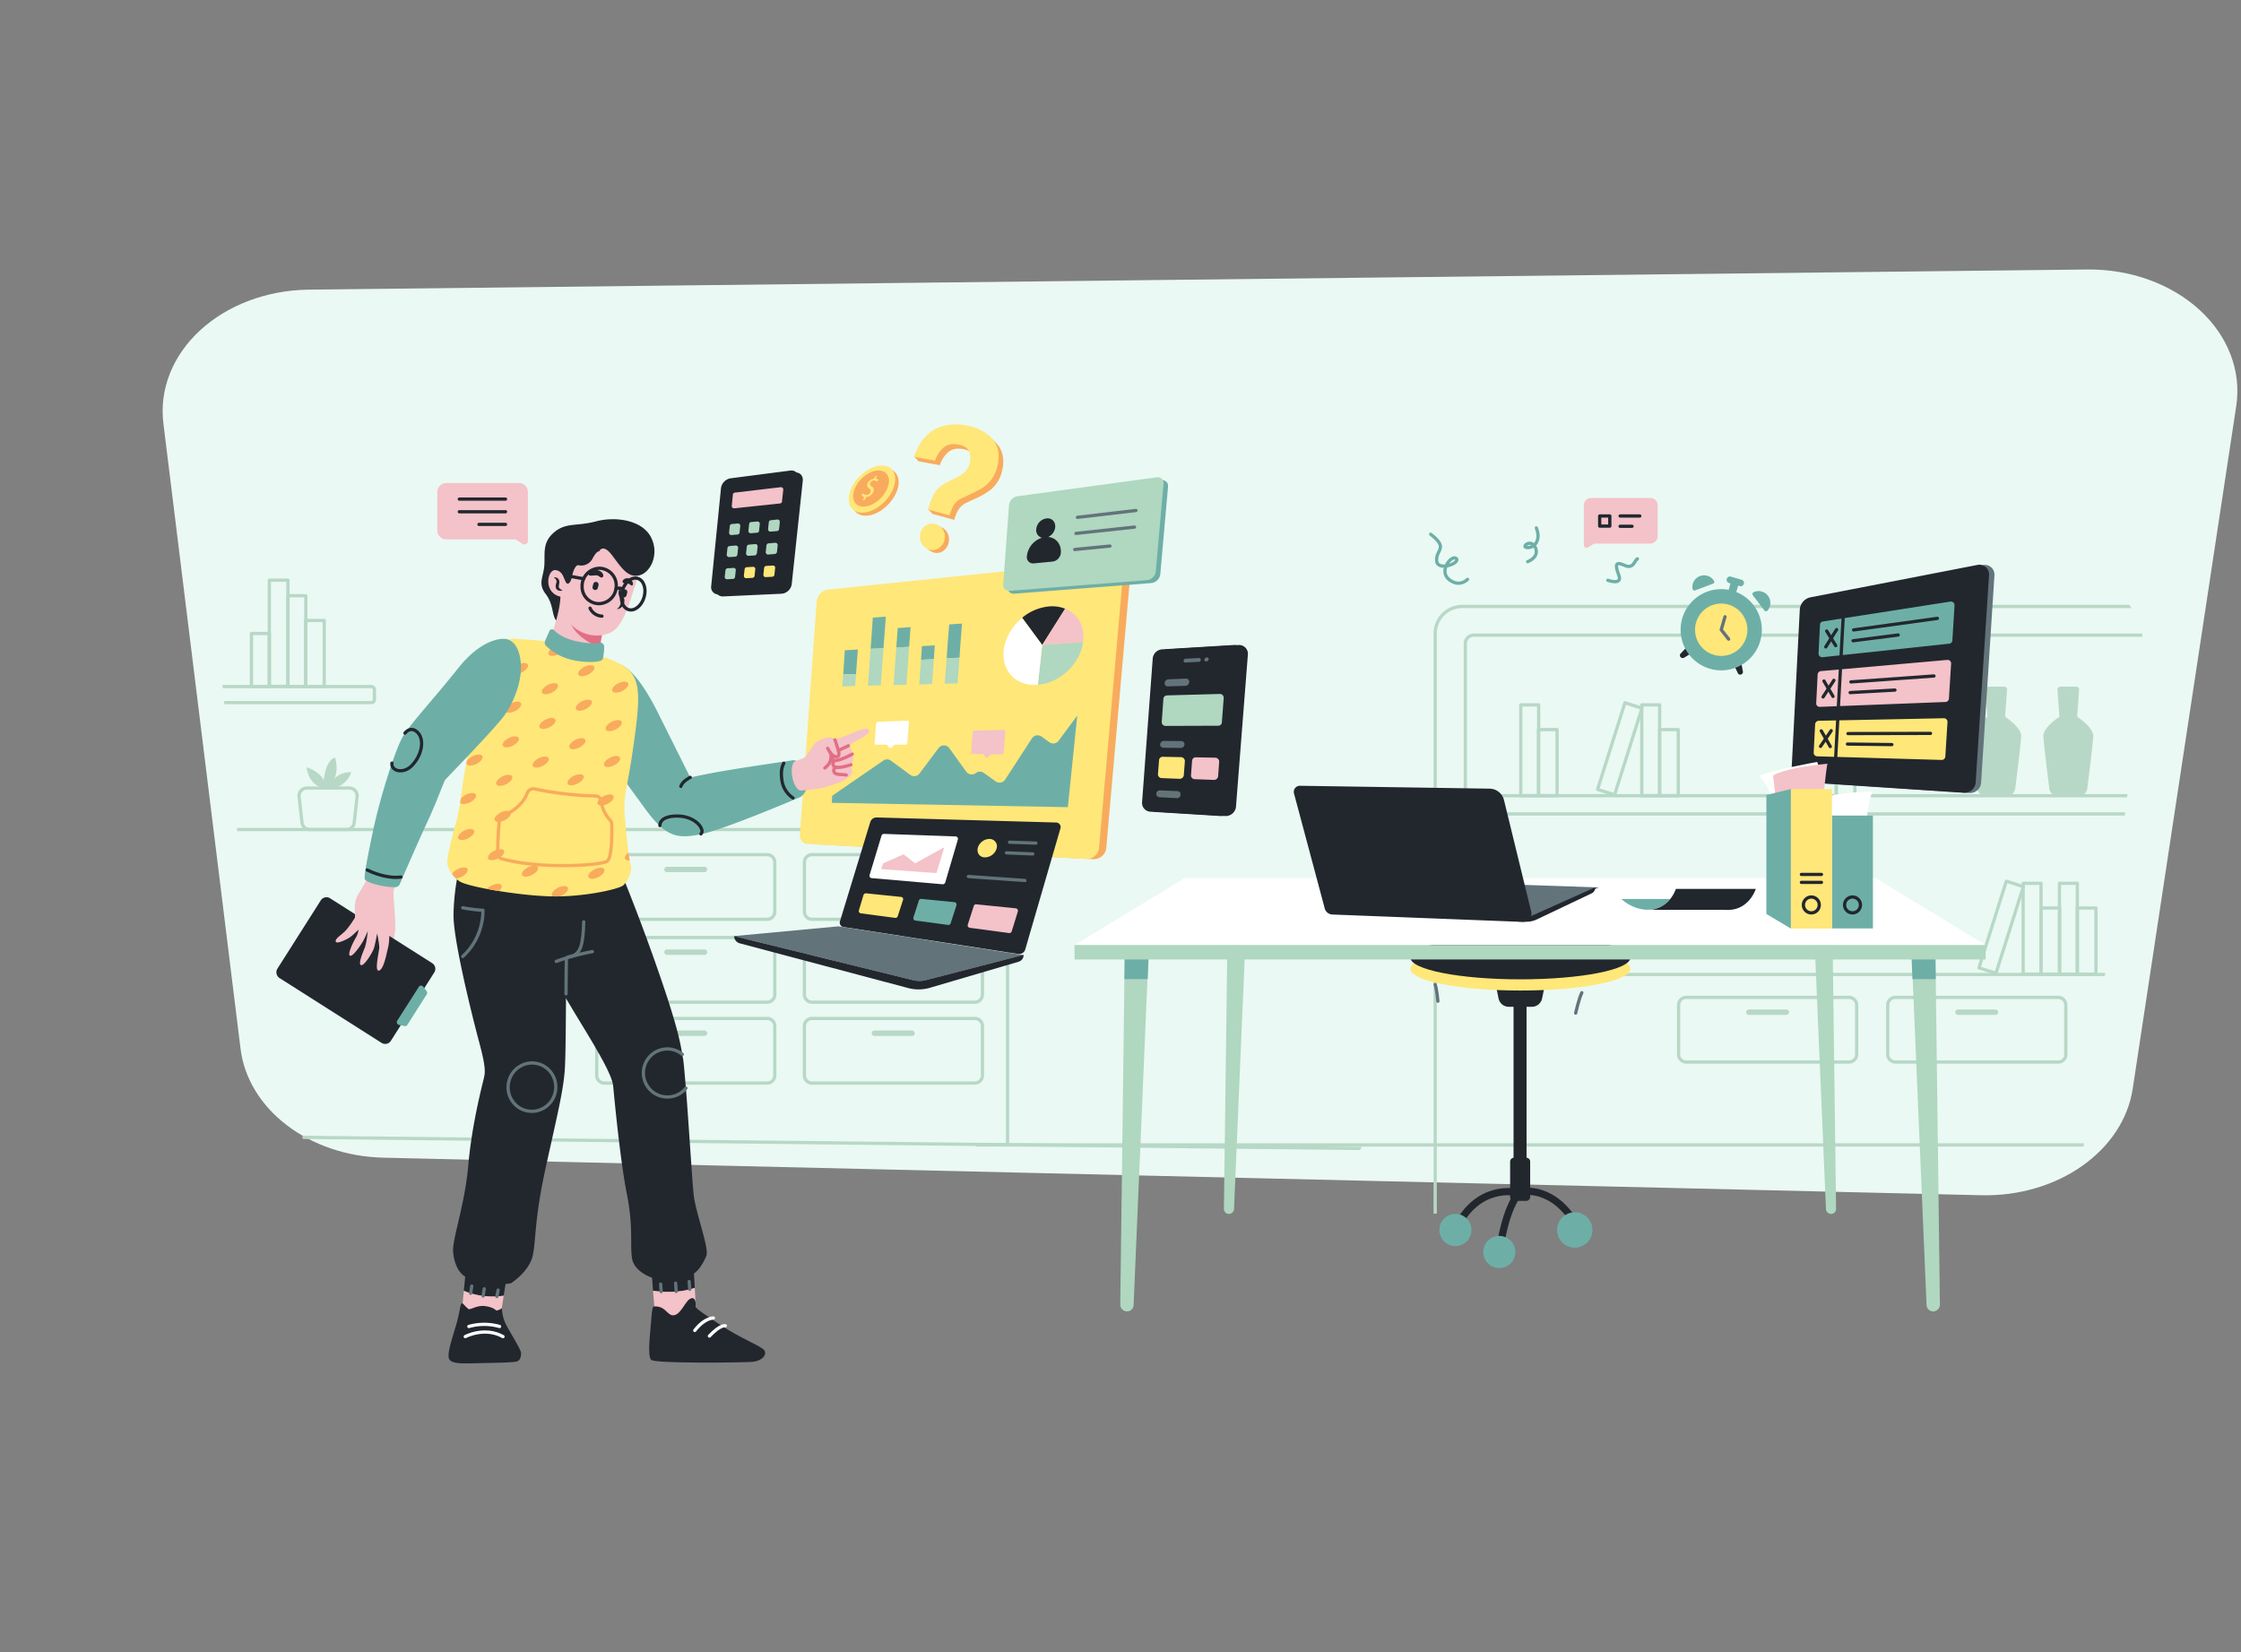 <svg xmlns="http://www.w3.org/2000/svg" xmlns:xlink="http://www.w3.org/1999/xlink" width="1241" height="915" viewBox="0 0 1241 915">
  <rect x="0" y="0" width="1241" height="915" fill="#808080" stroke="none"/>
  <defs>
    <clipPath id="clip-path">
      <path id="Path_25" data-name="Path 25" d="M766.3,546.8l-520-14.9a48.07,48.07,0,0,1-46.5-43.3l-25.1-248a48.18,48.18,0,0,1,47.2-53l578.8-8a48.21,48.21,0,0,1,48.5,54.1L815.5,504.6A48.27,48.27,0,0,1,766.3,546.8Z" fill="none"/>
    </clipPath>
    <clipPath id="clip-path-2">
      <path id="Path_100" data-name="Path 100" d="M322.9,252.6c2.2-6.5,10.6-10.4,17.4-9.8,7,.6,20.4.8,33.3,4.8,22,6.8,27.3,10.8,28.6,12,7.3,7,6.6,17.4,2.4,46.1-2.7,18.9-5,23.7-4.4,33s2.3,25.8,3.4,29.2-1.7,9.3-4.1,11.4-21.8,6.5-39.8,6.1-46.3-5.3-50.8-8.3-7.7-8.2-6.7-12.7A200.515,200.515,0,0,1,307,344c2.8-9.5,3-21.9,7.4-41.8C317.8,287.5,318.3,266.2,322.9,252.6Z" fill="none"/>
    </clipPath>
    <clipPath id="clip-path-3">
      <path id="Path_160" data-name="Path 160" d="M766.3,563.9,246.3,549a48.07,48.07,0,0,1-46.5-43.3l-25.1-248a48.18,48.18,0,0,1,47.2-53l578.8-8a48.21,48.21,0,0,1,48.5,54.1L815.5,521.7a48.27,48.27,0,0,1-49.2,42.2Z" fill="none"/>
    </clipPath>
    <clipPath id="clip-Web_1920_1">
      <rect width="1241" height="915"/>
    </clipPath>
  </defs>
  <g id="Web_1920_1" data-name="Web 1920 – 1" clip-path="url(#clip-Web_1920_1)">
    <g id="DrawKit_Vector_Illustration_Project_Manager_2_" data-name="DrawKit Vector Illustration Project Manager (2)" transform="translate(-54.353 111.003)">
      <path id="Path_1" data-name="Path 1" d="M1181.7,692.277l-884.975-20.8c-41.167-.938-75.066-26.835-79.137-60.454L174.87,264.768c-2.3-18.739,5.082-37.41,20.35-51.475s37.024-22.234,59.978-22.523L1240.244,179.6c23.7-.263,46.38,7.895,62.2,22.373s23.238,33.862,20.34,53.16l-57.353,378.224C1260.136,667.738,1223.924,693.219,1181.7,692.277Z" transform="translate(-30.048 -141.365)" fill="#eaf9f3"/>
      <g id="Group_1" data-name="Group 1" clip-path="url(#clip-path)">
        <path id="Path_2" data-name="Path 2" d="M610.6,558.6l1.8,40.5a15,15,0,0,1-15,15H181.8a15,15,0,0,1-15-15V363.4a15,15,0,0,1,15-15H597.3a15,15,0,0,1,15,15V522.8" fill="none" stroke="#b8d8c7" stroke-linecap="round" stroke-linejoin="round" stroke-width="1.8"/>
        <path id="Path_4" data-name="Path 4" d="M259.9,278.1H170v-8.9h89.9a1.79,1.79,0,0,1,1.8,1.8v5.2a1.76,1.76,0,0,1-1.8,1.9Z" fill="none" stroke="#b8d8c7" stroke-linecap="round" stroke-linejoin="round" stroke-width="1.8"/>
        <path id="Path_5" data-name="Path 5" d="M246.2,348.4H225.9a4.32,4.32,0,0,1-4.3-3.8L220,330.2a4.33,4.33,0,0,1,4.3-4.8h23.5a4.34,4.34,0,0,1,4.3,4.8l-1.6,14.4A4.25,4.25,0,0,1,246.2,348.4Z" fill="none" stroke="#b8d8c7" stroke-linecap="round" stroke-linejoin="round" stroke-width="1.8"/>
        <path id="Path_6" data-name="Path 6" d="M233.7,325.5s-8-.8-9.6-11.6c0,0,7.2,2.1,9.5,7.2,0,0,1-11.4,6.4-12.5,0,0,2.4,8.5-1.4,12.7,0,0,2.9-4.8,10.3-4.7a13.6,13.6,0,0,1-9.2,8.8" fill="#b8d8c7"/>
        <path id="Path_9" data-name="Path 9" d="M594.2,398.1H504a4.23,4.23,0,0,1-4.2-4.2V366.5a4.23,4.23,0,0,1,4.2-4.2h90.2a4.23,4.23,0,0,1,4.2,4.2v27.4a4.23,4.23,0,0,1-4.2,4.2Z" fill="none" stroke="#b8d8c7" stroke-linecap="round" stroke-linejoin="round" stroke-width="1.8"/>
        <path id="Path_10" data-name="Path 10" d="M559.4,372H538.6a1.54,1.54,0,0,1-1.5-1.5h0a1.54,1.54,0,0,1,1.5-1.5h20.8a1.54,1.54,0,0,1,1.5,1.5h0a1.47,1.47,0,0,1-1.5,1.5Z" fill="#b8d8c7"/>
        <path id="Path_11" data-name="Path 11" d="M594.2,444H504a4.23,4.23,0,0,1-4.2-4.2V412.4a4.23,4.23,0,0,1,4.2-4.2h90.2a4.23,4.23,0,0,1,4.2,4.2v27.4a4.23,4.23,0,0,1-4.2,4.2Z" fill="none" stroke="#b8d8c7" stroke-linecap="round" stroke-linejoin="round" stroke-width="1.8"/>
        <path id="Path_12" data-name="Path 12" d="M559.4,417.8H538.6a1.54,1.54,0,0,1-1.5-1.5h0a1.54,1.54,0,0,1,1.5-1.5h20.8a1.54,1.54,0,0,1,1.5,1.5h0a1.47,1.47,0,0,1-1.5,1.5Z" fill="#b8d8c7"/>
        <path id="Path_13" data-name="Path 13" d="M479.2,398.1H389a4.23,4.23,0,0,1-4.2-4.2V366.5a4.23,4.23,0,0,1,4.2-4.2h90.2a4.23,4.23,0,0,1,4.2,4.2v27.4A4.23,4.23,0,0,1,479.2,398.1Z" fill="none" stroke="#b8d8c7" stroke-linecap="round" stroke-linejoin="round" stroke-width="1.8"/>
        <path id="Path_14" data-name="Path 14" d="M444.5,372H423.7a1.54,1.54,0,0,1-1.5-1.5h0a1.54,1.54,0,0,1,1.5-1.5h20.8a1.54,1.54,0,0,1,1.5,1.5h0a1.54,1.54,0,0,1-1.5,1.5Z" fill="#b8d8c7"/>
        <path id="Path_15" data-name="Path 15" d="M479.2,444H389a4.23,4.23,0,0,1-4.2-4.2V412.4a4.23,4.23,0,0,1,4.2-4.2h90.2a4.23,4.23,0,0,1,4.2,4.2v27.4A4.23,4.23,0,0,1,479.2,444Z" fill="none" stroke="#b8d8c7" stroke-linecap="round" stroke-linejoin="round" stroke-width="1.8"/>
        <path id="Path_16" data-name="Path 16" d="M444.5,417.8H423.7a1.54,1.54,0,0,1-1.5-1.5h0a1.54,1.54,0,0,1,1.5-1.5h20.8a1.54,1.54,0,0,1,1.5,1.5h0a1.54,1.54,0,0,1-1.5,1.5Z" fill="#b8d8c7"/>
        <path id="Path_17" data-name="Path 17" d="M594.2,488.8H504a4.23,4.23,0,0,1-4.2-4.2V457.2A4.23,4.23,0,0,1,504,453h90.2a4.23,4.23,0,0,1,4.2,4.2v27.4a4.23,4.23,0,0,1-4.2,4.2Z" fill="none" stroke="#b8d8c7" stroke-linecap="round" stroke-linejoin="round" stroke-width="1.8"/>
        <path id="Path_18" data-name="Path 18" d="M559.4,462.7H538.6a1.54,1.54,0,0,1-1.5-1.5h0a1.54,1.54,0,0,1,1.5-1.5h20.8a1.54,1.54,0,0,1,1.5,1.5h0a1.47,1.47,0,0,1-1.5,1.5Z" fill="#b8d8c7"/>
        <path id="Path_19" data-name="Path 19" d="M479.2,488.8H389a4.23,4.23,0,0,1-4.2-4.2V457.2A4.23,4.23,0,0,1,389,453h90.2a4.23,4.23,0,0,1,4.2,4.2v27.4A4.23,4.23,0,0,1,479.2,488.8Z" fill="none" stroke="#b8d8c7" stroke-linecap="round" stroke-linejoin="round" stroke-width="1.8"/>
        <path id="Path_20" data-name="Path 20" d="M444.5,462.7H423.7a1.54,1.54,0,0,1-1.5-1.5h0a1.54,1.54,0,0,1,1.5-1.5h20.8a1.54,1.54,0,0,1,1.5,1.5h0a1.54,1.54,0,0,1-1.5,1.5Z" fill="#b8d8c7"/>
        <rect id="Rectangle_3" data-name="Rectangle 3" width="9.9" height="50.3" transform="translate(213.8 218.9)" fill="none" stroke="#b8d8c7" stroke-linecap="round" stroke-linejoin="round" stroke-width="1.8"/>
        <rect id="Rectangle_4" data-name="Rectangle 4" width="10.3" height="36.6" transform="translate(223.6 232.6)" fill="none" stroke="#b8d8c7" stroke-linecap="round" stroke-linejoin="round" stroke-width="1.8"/>
        <rect id="Rectangle_5" data-name="Rectangle 5" width="9.9" height="29.4" transform="translate(193.6 239.8)" fill="none" stroke="#b8d8c7" stroke-linecap="round" stroke-linejoin="round" stroke-width="1.8"/>
        <rect id="Rectangle_6" data-name="Rectangle 6" width="10.3" height="58.8" transform="translate(203.5 210.3)" fill="none" stroke="#b8d8c7" stroke-linecap="round" stroke-linejoin="round" stroke-width="1.8"/>
        <path id="Path_325" data-name="Path 325" d="M42.219.754,703,7.7" transform="translate(180.4 518.1)" fill="none" stroke="#b8d8c7" stroke-linecap="round" stroke-width="1.8"/>
      </g>
      <path id="Path_26" data-name="Path 26" d="M550.5,162.2c-3.9,8.3-12.9,13.8-19.2,12.1-5.5-1.5-6.5-8-3-14.5,3.4-6.2,10.2-11.2,16.1-11.3C550.9,148.3,554.1,154.3,550.5,162.2Z" fill="#f8ab5d"/>
      <path id="Path_27" data-name="Path 27" d="M548.6,160.5c-3.9,8.3-12.9,13.8-19.2,12.1-5.5-1.5-6.5-8-3-14.5,3.4-6.2,10.2-11.2,16.1-11.3C549,146.6,552.2,152.6,548.6,160.5Z" fill="#ffe779"/>
      <path id="Path_28" data-name="Path 28" d="M545.4,160.1c-2.9,6.2-9.7,10.4-14.5,9.3-4.3-1-5.3-6-2.6-11.1,2.6-4.9,8.1-8.8,12.6-8.8C546,149.6,548.2,154.2,545.4,160.1Z" fill="#f8ab5d"/>
      <path id="Path_29" data-name="Path 29" d="M532.4,165.4l.4-.7c.1-.3.1-.5-.1-.6a1.77,1.77,0,0,1-1.1-.7c-.1-.1-.1-.4.1-.7l.1-.1c.2-.3.6-.4.7-.2a2.33,2.33,0,0,0,1.3.7,2.36,2.36,0,0,0,2.5-1.4,1.55,1.55,0,0,0-.6-2.2,2.05,2.05,0,0,1-.8-3,4.13,4.13,0,0,1,3-2.3c.2,0,.4-.2.6-.5l.4-.7a.75.75,0,0,1,.7-.5h0c.2,0,.3.2.2.5l-.3.6c-.1.3-.1.5.2.5a1.88,1.88,0,0,1,.9.4c.2.1.1.4-.1.7l-.1.1c-.2.3-.6.4-.7.2a1.9,1.9,0,0,0-1.2-.4,2.27,2.27,0,0,0-2.2,1.3c-.4.8-.1,1.3.8,2a2.26,2.26,0,0,1,.7,3.3,4.45,4.45,0,0,1-3.4,2.5.74.74,0,0,0-.6.5l-.4.8a.87.87,0,0,1-.7.5h0C532.3,166,532.2,165.7,532.4,165.4Z" fill="#ffe779"/>
      <path id="Path_30" data-name="Path 30" d="M732.8,340.9,694,338.5a4.83,4.83,0,0,1-4.5-5.2l5.9-79.6a5.58,5.58,0,0,1,5.2-5.1l39.7-2.4a4.86,4.86,0,0,1,5.1,5.2l-6.6,84.4a5.71,5.71,0,0,1-6,5.1Z" fill="#22272e"/>
      <path id="Path_31" data-name="Path 31" d="M730.1,340.9l-38.8-2.4a4.83,4.83,0,0,1-4.5-5.2l5.9-79.6a5.58,5.58,0,0,1,5.2-5.1l39.7-2.4a4.86,4.86,0,0,1,5.1,5.2l-6.6,84.4a5.71,5.71,0,0,1-6,5.1Z" fill="#22272e"/>
      <path id="Path_32" data-name="Path 32" d="M718.2,255.5l-7.4.4a.94.94,0,0,1-1-1h0a1.11,1.11,0,0,1,1.1-1.1l7.4-.4a.94.94,0,0,1,1,1h0A1.11,1.11,0,0,1,718.2,255.5Z" fill="#63737a"/>
      <path id="Path_33" data-name="Path 33" d="M722.5,255.3h-.2a.94.94,0,0,1-1-1h0a1.38,1.38,0,0,1,1.2-1.2h.2a.94.94,0,0,1,1,1h0a1.38,1.38,0,0,1-1.2,1.2Z" fill="#63737a"/>
      <path id="Path_34" data-name="Path 34" d="M710.9,268.8l-9.9.3a1.69,1.69,0,0,1-1.7-1.9h0a2.24,2.24,0,0,1,2-2l9.9-.4a1.69,1.69,0,0,1,1.7,1.9h0a2.16,2.16,0,0,1-2,2.1Z" fill="#63737a"/>
      <path id="Path_35" data-name="Path 35" d="M708.3,303.2l-9.8-.1a1.8,1.8,0,0,1-1.7-1.9h0a2.14,2.14,0,0,1,2-1.9l9.8.1a1.74,1.74,0,0,1,1.7,1.9h0a2.05,2.05,0,0,1-2,1.9Z" fill="#63737a"/>
      <path id="Path_36" data-name="Path 36" d="M706.2,331l-9.8-.5a1.83,1.83,0,0,1-1.7-2h0a1.88,1.88,0,0,1,1.9-1.8l9.8.4a1.77,1.77,0,0,1,1.7,2h0a1.9,1.9,0,0,1-1.9,1.9Z" fill="#63737a"/>
      <path id="Path_37" data-name="Path 37" d="M729,290.9l-29.2.1a2.1,2.1,0,0,1-2.1-2.3l.9-12.7a2.05,2.05,0,0,1,2-1.9l29.3-.8a2.1,2.1,0,0,1,2.1,2.3l-1,13.3A2,2,0,0,1,729,290.9Z" fill="#b0d7c0"/>
      <path id="Path_38" data-name="Path 38" d="M707.6,320.3l-10-.4a2.08,2.08,0,0,1-2-2.3l.6-7.6a2,2,0,0,1,2.1-1.9l10.1.2a2.22,2.22,0,0,1,2.1,2.3l-.6,7.8A2.28,2.28,0,0,1,707.6,320.3Z" fill="#ffe779"/>
      <path id="Path_39" data-name="Path 39" d="M726.6,320.9l-10.7-.4a2.08,2.08,0,0,1-2-2.3l.6-7.9a2,2,0,0,1,2.1-1.9l10.8.2a2.22,2.22,0,0,1,2.1,2.3l-.6,8.1a2.26,2.26,0,0,1-2.3,1.9Z" fill="#f4c2c9"/>
      <path id="Path_40" data-name="Path 40" d="M487.2,217.8l-32.5,1.5a4,4,0,0,1-4.1-4.7l5.4-54a6.38,6.38,0,0,1,5.2-5.6l33.1-4.3c2.9-.4,4.9,1.7,4.6,4.6l-6.1,57.1a6.18,6.18,0,0,1-5.6,5.4Z" fill="#22272e"/>
      <path id="Path_41" data-name="Path 41" d="M484.8,216.7l-32.5,1.5a4,4,0,0,1-4.1-4.7l5.4-54a6.38,6.38,0,0,1,5.2-5.6l33.1-4.3c2.9-.4,4.9,1.7,4.6,4.6l-6.1,57.1a6.08,6.08,0,0,1-5.6,5.4Z" fill="#22272e"/>
      <path id="Path_42" data-name="Path 42" d="M486.3,167.8,461,170.5a1.27,1.27,0,0,1-1.4-1.4l.6-6.2a1.18,1.18,0,0,1,1.1-1.1l25.4-3a1.27,1.27,0,0,1,1.4,1.4l-.7,6.5A1.11,1.11,0,0,1,486.3,167.8Z" fill="#f4c2c9"/>
      <path id="Path_43" data-name="Path 43" d="M462.8,185l-3.3.3a1.27,1.27,0,0,1-1.4-1.4l.4-3.6a1.18,1.18,0,0,1,1.1-1.1l3.3-.3a1.27,1.27,0,0,1,1.4,1.4l-.4,3.6a1.18,1.18,0,0,1-1.1,1.1Z" fill="#b0d7c0"/>
      <path id="Path_44" data-name="Path 44" d="M484.7,183.1l-3.6.3a1.27,1.27,0,0,1-1.4-1.4l.4-3.8a1.18,1.18,0,0,1,1.1-1.1l3.6-.4a1.27,1.27,0,0,1,1.4,1.4l-.4,3.8a1.28,1.28,0,0,1-1.1,1.2Z" fill="#b0d7c0"/>
      <path id="Path_45" data-name="Path 45" d="M473.6,184l-3.4.3a1.27,1.27,0,0,1-1.4-1.4l.4-3.7a1.18,1.18,0,0,1,1.1-1.1l3.4-.3a1.27,1.27,0,0,1,1.4,1.4l-.4,3.7A1.11,1.11,0,0,1,473.6,184Z" fill="#b0d7c0"/>
      <path id="Path_46" data-name="Path 46" d="M461.5,197.3l-3.3.2a1.31,1.31,0,0,1-1.4-1.4l.4-3.6a1.28,1.28,0,0,1,1.2-1.1l3.3-.3a1.27,1.27,0,0,1,1.4,1.4l-.4,3.6a1.29,1.29,0,0,1-1.2,1.2Z" fill="#b0d7c0"/>
      <path id="Path_47" data-name="Path 47" d="M483.4,195.8l-3.6.3a1.31,1.31,0,0,1-1.4-1.4l.4-3.7a1.28,1.28,0,0,1,1.2-1.1l3.6-.3A1.27,1.27,0,0,1,485,191l-.4,3.8A1.57,1.57,0,0,1,483.4,195.8Z" fill="#b0d7c0"/>
      <path id="Path_48" data-name="Path 48" d="M472.3,196.6l-3.4.2a1.31,1.31,0,0,1-1.4-1.4l.4-3.7a1.28,1.28,0,0,1,1.2-1.1l3.4-.3a1.27,1.27,0,0,1,1.4,1.4l-.4,3.7a1.49,1.49,0,0,1-1.2,1.2Z" fill="#b0d7c0"/>
      <path id="Path_49" data-name="Path 49" d="M460.2,209.6l-3.2.2a1.24,1.24,0,0,1-1.3-1.4l.4-3.6a1.28,1.28,0,0,1,1.2-1.1l3.2-.2a1.19,1.19,0,0,1,1.3,1.4l-.4,3.6a1.2,1.2,0,0,1-1.2,1.1Z" fill="#b0d7c0"/>
      <path id="Path_50" data-name="Path 50" d="M482,208.4l-3.6.2a1.24,1.24,0,0,1-1.3-1.4l.4-3.7a1.28,1.28,0,0,1,1.2-1.1l3.6-.2a1.19,1.19,0,0,1,1.3,1.4l-.4,3.8a1.29,1.29,0,0,1-1.2,1Z" fill="#ffe779"/>
      <path id="Path_51" data-name="Path 51" d="M471,209l-3.4.2a1.24,1.24,0,0,1-1.3-1.4l.4-3.6a1.28,1.28,0,0,1,1.2-1.1l3.4-.2a1.19,1.19,0,0,1,1.3,1.4l-.4,3.7a1.29,1.29,0,0,1-1.2,1Z" fill="#ffe779"/>
      <path id="Path_52" data-name="Path 52" d="M518.7,217.2,675.3,201a4.65,4.65,0,0,1,5.1,5L667,358.4a7,7,0,0,1-7.3,6.4l-152.1-8.2a4.68,4.68,0,0,1-4.4-4.9l9.2-127.9A7.15,7.15,0,0,1,518.7,217.2Z" fill="#f8ab5d"/>
      <path id="Path_53" data-name="Path 53" d="M513,215.5l158.4-16.4a4.63,4.63,0,0,1,5.1,5.1L663,358.3a6.93,6.93,0,0,1-7.4,6.4l-153.9-8.3a4.64,4.64,0,0,1-4.4-5L506.6,222A7.33,7.33,0,0,1,513,215.5Z" fill="#ffe779"/>
      <path id="Path_54" data-name="Path 54" d="M529.4,248.7l-7.2.4-.9,13.4,7.1-.2Z" fill="#6dafa7"/>
      <path id="Path_55" data-name="Path 55" d="M521.3,262.5l-.5,6.6,7.1-.2.5-6.6Z" fill="#b0d7c0"/>
      <path id="Path_56" data-name="Path 56" d="M544.9,230.5l-7.2.5-1.2,17.3,7.1-.3Z" fill="#6dafa7"/>
      <path id="Path_57" data-name="Path 57" d="M536.5,248.3,535,268.7l7.1-.2,1.5-20.5Z" fill="#b0d7c0"/>
      <path id="Path_58" data-name="Path 58" d="M551.5,236.8l-.8,10.8,7.1-.4.8-10.9Z" fill="#6dafa7"/>
      <path id="Path_59" data-name="Path 59" d="M550.7,247.6l-1.5,20.8,7.1-.2,1.5-21Z" fill="#b0d7c0"/>
      <path id="Path_60" data-name="Path 60" d="M572,246.4l-7.1.4-.5,7.6,7.1-.4Z" fill="#6dafa7"/>
      <path id="Path_61" data-name="Path 61" d="M564.4,254.4l-1,13.6,7.1-.2,1-13.8Z" fill="#b0d7c0"/>
      <path id="Path_62" data-name="Path 62" d="M587.1,234.3l-.9,11.4-.5,7.5-7.1.4.5-7.6.9-11.2Z" fill="#6dafa7"/>
      <path id="Path_63" data-name="Path 63" d="M578.6,253.6l-1.1,14,7.1-.1,1.1-14.3Z" fill="#b0d7c0"/>
      <path id="Path_64" data-name="Path 64" d="M644.2,226.1l-12.7,20.1-11.1-15.1a27.35,27.35,0,0,1,15.2-6.3,19.74,19.74,0,0,1,8.6,1.3Z" fill="#22272e"/>
      <path id="Path_65" data-name="Path 65" d="M654.1,244.6l-22.6,1.6,12.7-20.1C651.2,228.9,655.3,235.9,654.1,244.6Z" fill="#f4c2c9"/>
      <path id="Path_66" data-name="Path 66" d="M654.1,244.6c0,.3-.1.6-.1.9-2.1,11.9-13.2,21.8-24.9,22.7l2.4-22Z" fill="#b0d7c0"/>
      <path id="Path_67" data-name="Path 67" d="M631.5,246.2l-2.4,22a12.1,12.1,0,0,1-1.9.1c-11.9,0-19.2-9.7-16.7-21.4a28.35,28.35,0,0,1,9.9-15.7Z" fill="#fff"/>
      <path id="Path_68" data-name="Path 68" d="M650.9,285.3,645.7,336,515,333.6l.2-3.9,28.3-19.5a3.6,3.6,0,0,1,4.3.1l10.6,7.8a3.7,3.7,0,0,0,5.2-.8l10.5-14a3.7,3.7,0,0,1,6,.1l9.3,12.9a3.72,3.72,0,0,0,5.3.8h0a3.76,3.76,0,0,1,4.4-.1l6.6,4.7a3.76,3.76,0,0,0,5.3-1l14.8-22.8a3.76,3.76,0,0,1,5.3-1l4.3,3.1a3.69,3.69,0,0,0,5.2-.8Z" fill="#6dafa7"/>
      <path id="Path_69" data-name="Path 69" d="M555.8,301.4h-5.7a.91.91,0,0,0-.7.3l-1.3,1.3a1,1,0,0,1-1.4,0l-1-1.3a.91.91,0,0,0-.7-.3h-5.5a.77.77,0,0,1-.8-.9l.8-10.8a1.08,1.08,0,0,1,1-1l16.3-.6a.9.9,0,0,1,.9.9l-.9,11.3a1,1,0,0,1-1,1.1Z" fill="#fff"/>
      <path id="Path_70" data-name="Path 70" d="M609.2,306.8l-5.7-.1a.91.91,0,0,0-.7.3l-1.3,1.3a.9.9,0,0,1-1.4-.1l-1-1.3a.91.91,0,0,0-.7-.3l-5.4-.1c-.5,0-.8-.4-.8-1l.8-10.9a1.07,1.07,0,0,1,.9-1l16.3-.4a.92.92,0,0,1,.9,1l-.9,11.6a.94.94,0,0,1-1,1Z" fill="#f4c2c9"/>
      <path id="Path_71" data-name="Path 71" d="M335.3,595.3c-.4,1.3-1.3,6.5-2,11.3a41.739,41.739,0,0,1-22.1-2.7c.5-5,1-10.2,1-10.2C312.2,590.9,336.1,592.9,335.3,595.3Z" fill="#22272e"/>
      <path id="Path_72" data-name="Path 72" d="M333.3,606.5c-.6,4.2-1.2,7.9-1.2,7.9s-2.7,6.3-9.5,6.3-12.3-5.7-12.2-8.1c.1-1.1.4-4.9.8-8.8A41.48,41.48,0,0,0,333.3,606.5Z" fill="#f4c2c9"/>
      <path id="Path_73" data-name="Path 73" d="M310.5,610.7a42.123,42.123,0,0,0,3.1,3.1c1.1,1,4.5-2.1,9.3-1.5s6.3,2.5,6.3,2.5a8.54,8.54,0,0,0,3.1-1.3,22.58,22.58,0,0,0,1.5,7.3c1.5,3.9,9.1,15.3,9.1,17.5s-.5,3.9-2.1,4.6-12.2.8-21.1,1-15.8.7-16.8-2.8,3.1-14.4,4.8-21.1S309.1,610.8,310.5,610.7Z" fill="#22272e"/>
      <path id="Path_74" data-name="Path 74" d="M312,629.2s10.7-5.7,20.9,0" fill="none" stroke="#fff" stroke-linecap="round" stroke-linejoin="round" stroke-width="1.8"/>
      <path id="Path_75" data-name="Path 75" d="M314,623.6a31.1,31.1,0,0,1,17,0" fill="none" stroke="#fff" stroke-linecap="round" stroke-linejoin="round" stroke-width="1.8"/>
      <path id="Path_76" data-name="Path 76" d="M439.1,602.2c-11.4,3.9-23.2,1.5-23.1,1.6-.4-5.6-.9-11.5-.9-11.5,1.5-3.5,23-5.1,23.2-3.6C438.3,589.5,438.7,596.1,439.1,602.2Z" fill="#22272e"/>
      <path id="Path_77" data-name="Path 77" d="M439.7,612.8s-1.5,4.7-8,7.1-14.8-4.1-14.9-6c-.1-.8-.4-5.4-.8-10.1,0-.1,11.7,2.3,23.1-1.6C439.4,607.7,439.7,612.8,439.7,612.8Z" fill="#f4c2c9"/>
      <path id="Path_78" data-name="Path 78" d="M416.6,612.5c-.7,0-1.2,1-1.6,7.3s-2.4,20.2,0,22.3,50.3,1.5,55.8,1.1,8.5-4,6.8-6.4S464.1,630,453.7,623s-12.9-8.5-14.1-10.2c0,0,.6-5.7-2.5-4.8s-5.2,8.3-9.2,9.3S423.4,612.1,416.6,612.5Z" fill="#22272e"/>
      <path id="Path_79" data-name="Path 79" d="M456,623.2s-2.7-.8-8.8,5.7" fill="none" stroke="#fff" stroke-linecap="round" stroke-linejoin="round" stroke-width="1.8"/>
      <path id="Path_80" data-name="Path 80" d="M449.4,618.9s-4.8-.2-10.3,6.9" fill="none" stroke="#fff" stroke-linecap="round" stroke-linejoin="round" stroke-width="1.8"/>
      <line id="Line_2" data-name="Line 2" y1="4" x2="0.6" transform="translate(315 601.2)" fill="none" stroke="#63737a" stroke-linecap="round" stroke-linejoin="round" stroke-width="1.8"/>
      <line id="Line_3" data-name="Line 3" y1="4" x2="0.6" transform="translate(321.9 602.7)" fill="none" stroke="#63737a" stroke-linecap="round" stroke-linejoin="round" stroke-width="1.8"/>
      <line id="Line_4" data-name="Line 4" y1="3.6" x2="0.7" transform="translate(329.5 603.4)" fill="none" stroke="#63737a" stroke-linecap="round" stroke-linejoin="round" stroke-width="1.8"/>
      <line id="Line_5" data-name="Line 5" x1="0.3" y1="4.2" transform="translate(420.2 600.1)" fill="none" stroke="#63737a" stroke-linecap="round" stroke-linejoin="round" stroke-width="1.8"/>
      <line id="Line_6" data-name="Line 6" x1="0.3" y1="4.6" transform="translate(428.5 599.6)" fill="none" stroke="#63737a" stroke-linecap="round" stroke-linejoin="round" stroke-width="1.8"/>
      <line id="Line_7" data-name="Line 7" x1="0.3" y1="4.3" transform="translate(436 598.7)" fill="none" stroke="#63737a" stroke-linecap="round" stroke-linejoin="round" stroke-width="1.8"/>
      <path id="Path_81" data-name="Path 81" d="M308.3,371.4a124.2,124.2,0,0,0-2.8,24c-.3,13.7,10.4,56.6,14.3,71.1s3.1,16.8,2.5,19.6-6.6,25-8.6,48-9.2,41.5-8.4,48.6c1.1,9.6,5.2,12.4,6.9,13.5s15.7,5.6,25.2,3.4c0,0,10.1-6.4,12-15.4s.8-19.9,7.3-49.3,9.5-41.5,10.4-53.2c.5-7,.6-27,.7-42.3.1-10.4.1-18.7.2-19.5.3-2,5.2.3,7.8-6.1,1.1-2.9,1.7-8.4,1.8-14.3.2-7.5-.3-15.7-1.3-20.2C374.7,371,309.9,362.6,308.3,371.4Z" fill="#22272e"/>
      <path id="Path_82" data-name="Path 82" d="M445.5,584.5c-1.7,4.2-4.8,9-7.6,10.1s-15.4,2.8-21.8,2.2c0,0-10.7-3.1-11.8-11.2s.8-17.1-2.8-35.3-6.7-50.4-7.6-59.9-20.5-37.8-29.7-54.9-19.1-48.4-10.9-55.7,37.5-10.6,46.2-4.7c0,0,10.1,24.6,20.2,54,9.3,27,11.2,36.1,12.5,43.9a15.511,15.511,0,0,0,.4,2.1c.4,2.4.9,8.6,1.6,16.6,1.6,20.3,3.5,51.8,4.3,59C439.6,560.7,447.2,580.3,445.5,584.5Z" fill="#22272e"/>
      <path id="Path_83" data-name="Path 83" d="M362.4,421.4a126.223,126.223,0,0,1,20-5.4" fill="none" stroke="#63737a" stroke-linecap="round" stroke-linejoin="round" stroke-width="1.8"/>
      <ellipse id="Ellipse_1" data-name="Ellipse 1" cx="13.4" cy="13.2" rx="13.4" ry="13.2" transform="translate(333.311 501.543) rotate(-78.465)" fill="none" stroke="#63737a" stroke-linecap="round" stroke-linejoin="round" stroke-width="1.8"/>
      <path id="Path_84" data-name="Path 84" d="M434.2,491.6a13,13,0,0,1-10.2,4.9,13.3,13.3,0,1,1-.1-26.6,13,13,0,0,1,8.3,3" fill="none" stroke="#63737a" stroke-linecap="round" stroke-linejoin="round" stroke-width="1.8"/>
      <path id="Path_85" data-name="Path 85" d="M310.6,418.7a34.72,34.72,0,0,0,11.2-25.6,82.883,82.883,0,0,1-11.2-1.4" fill="none" stroke="#63737a" stroke-linecap="round" stroke-linejoin="round" stroke-width="1.8"/>
      <path id="Path_86" data-name="Path 86" d="M367.8,439.4c.1-10.4.1-18.7.2-19.5.3-2,5.2.3,7.8-6.1,1.1-2.9,1.7-8.4,1.8-14.3" fill="none" stroke="#63737a" stroke-linecap="round" stroke-linejoin="round" stroke-width="1.8"/>
      <path id="Path_87" data-name="Path 87" d="M397.3,256.9s8.2.4,21.4,26.8,17.9,35.9,17.9,35.9,8.7-2.1,22.9-4.4,34.2-5.2,34.2-5.2,5.4.1,7.7,7.8a12.16,12.16,0,0,1-2.4,11.4,4.5,4.5,0,0,1-1.9,1.4c-6.1,2.6-41.7,17.6-53.8,20.2-13.3,2.8-19.8,2.4-31.6-13.8s-21.1-28.8-25.4-35.3C382,294.9,378.9,257.9,397.3,256.9Z" fill="#6dafa7"/>
      <path id="Path_88" data-name="Path 88" d="M419.8,346.2s-.7-5.3,9.6-5.3,15.6,7.7,13.1,9.9" fill="none" stroke="#22272e" stroke-linecap="round" stroke-linejoin="round" stroke-width="1.8"/>
      <path id="Path_89" data-name="Path 89" d="M436.6,319.5s-4.3,2-5.2,5" fill="none" stroke="#22272e" stroke-linecap="round" stroke-linejoin="round" stroke-width="1.8"/>
      <path id="Path_90" data-name="Path 90" d="M494.2,310.8s4.4-1.6,5.5-2.2,3.5-4.8,5.5-7.4,7.7-4.1,9.3-3.8a3.28,3.28,0,0,1,2.2,1.3s5-1.8,8.4-3.2,9.7-4.5,10.6-2c.5,1.5-3.4,3.7-6.1,5.2-3.3,1.9-5.5,3.3-5.5,3.3a4.19,4.19,0,0,1,2,2.9c.4,2.1,1.5,4.4-.5,7.6-.6.9,1.7,3.4-.1,5.7-3.1,3.7-10.6,5.6-14.6,6.8s-13.4,1.8-13.4,1.8-3-.7-4.3-7.2S494.2,310.8,494.2,310.8Z" fill="#f4c2c9"/>
      <path id="Path_91" data-name="Path 91" d="M516.7,298.7s.7,1.8,1.5,4.5,1.4,4.8-.7,4.9-4-3.1-4.8-4.7" fill="none" stroke="#e26e85" stroke-linecap="round" stroke-linejoin="round" stroke-width="1.8"/>
      <path id="Path_92" data-name="Path 92" d="M514.1,305.7s2.3,4.6-3,8.6" fill="none" stroke="#e26e85" stroke-linecap="round" stroke-linejoin="round" stroke-width="1.8"/>
      <line id="Line_8" data-name="Line 8" x1="5.6" y2="2.6" transform="translate(518.6 302)" fill="none" stroke="#e26e85" stroke-linecap="round" stroke-linejoin="round" stroke-width="1.8"/>
      <path id="Path_93" data-name="Path 93" d="M515.8,307.5s-1,1.6,0,2.5,6.5-1.1,10.5-3.4" fill="none" stroke="#e26e85" stroke-linecap="round" stroke-linejoin="round" stroke-width="1.8"/>
      <path id="Path_94" data-name="Path 94" d="M516.7,310.2a2.06,2.06,0,0,0-.9,2.7c.8,1.8,5.1,1.1,9.8-.4" fill="none" stroke="#e26e85" stroke-linecap="round" stroke-linejoin="round" stroke-width="1.8"/>
      <path id="Path_95" data-name="Path 95" d="M517.6,314s-2.5.3-1.2,2.8c.8,1.5,5.6,1,6.6,1.4" fill="none" stroke="#e26e85" stroke-linecap="round" stroke-linejoin="round" stroke-width="1.8"/>
      <path id="Path_96" data-name="Path 96" d="M488.4,311.7c-.8,1.4-1.8,4.1-1.1,8.9a13.89,13.89,0,0,0,6.2,10.3" fill="none" stroke="#22272e" stroke-linecap="round" stroke-linejoin="round" stroke-width="1.8"/>
      <path id="Path_97" data-name="Path 97" d="M364.9,220.3s-3.2,16.1-5,20.5,8,11.3,17.8,11.7,8.8-5.3,8.8-5.3l2.9-16C389.4,231.3,368.4,216.6,364.9,220.3Z" fill="#f4c2c9"/>
      <path id="Path_98" data-name="Path 98" d="M369.3,225.1c-1.4,12.2,7.4,18.1,17.2,22.7v-.6l1.6-8.5C380.8,236.3,374.4,231.1,369.3,225.1Z" fill="#e26e85"/>
      <path id="Path_99" data-name="Path 99" d="M322.9,252.6c2.2-6.5,10.6-10.4,17.4-9.8,7,.6,20.4.8,33.3,4.8,22,6.8,27.3,10.8,28.6,12,7.3,7,6.6,17.4,2.4,46.1-2.7,18.9-5,23.7-4.4,33s2.3,25.8,3.4,29.2-1.7,9.3-4.1,11.4-21.8,6.5-39.8,6.1-46.3-5.3-50.8-8.3-7.7-8.2-6.7-12.7A200.515,200.515,0,0,1,307,344c2.8-9.5,3-21.9,7.4-41.8C317.8,287.5,318.3,266.2,322.9,252.6Z" fill="#ffe779"/>
      <g id="Group_2" data-name="Group 2" clip-path="url(#clip-path-2)">
        <ellipse id="Ellipse_2" data-name="Ellipse 2" cx="4.9" cy="2.4" rx="4.9" ry="2.4" transform="matrix(0.894, -0.447, 0.447, 0.894, 397.358, 229.048)" fill="#f8ab5d"/>
        <ellipse id="Ellipse_3" data-name="Ellipse 3" cx="4.9" cy="2.4" rx="4.9" ry="2.4" transform="matrix(0.894, -0.447, 0.447, 0.894, 413.855, 240.269)" fill="#f8ab5d"/>
        <ellipse id="Ellipse_4" data-name="Ellipse 4" cx="4.9" cy="2.4" rx="4.9" ry="2.4" transform="matrix(0.894, -0.447, 0.447, 0.894, 377.16, 239.172)" fill="#f8ab5d"/>
        <ellipse id="Ellipse_5" data-name="Ellipse 5" cx="4.9" cy="2.4" rx="4.9" ry="2.4" transform="matrix(0.894, -0.447, 0.447, 0.894, 393.749, 250.348)" fill="#f8ab5d"/>
        <ellipse id="Ellipse_6" data-name="Ellipse 6" cx="4.9" cy="2.4" rx="4.9" ry="2.4" transform="matrix(0.894, -0.447, 0.447, 0.894, 412.554, 259.454)" fill="#f8ab5d"/>
        <ellipse id="Ellipse_7" data-name="Ellipse 7" cx="4.9" cy="2.4" rx="4.9" ry="2.4" transform="matrix(0.894, -0.447, 0.447, 0.894, 429.051, 270.675)" fill="#f8ab5d"/>
        <ellipse id="Ellipse_8" data-name="Ellipse 8" cx="4.9" cy="2.4" rx="4.9" ry="2.4" transform="matrix(0.894, -0.447, 0.447, 0.894, 392.365, 269.574)" fill="#f8ab5d"/>
        <ellipse id="Ellipse_9" data-name="Ellipse 9" cx="4.9" cy="2.4" rx="4.9" ry="2.4" transform="matrix(0.894, -0.447, 0.447, 0.894, 408.964, 280.749)" fill="#f8ab5d"/>
        <ellipse id="Ellipse_10" data-name="Ellipse 10" cx="4.9" cy="2.4" rx="4.9" ry="2.4" transform="matrix(0.894, -0.447, 0.447, 0.894, 357.074, 249.246)" fill="#f8ab5d"/>
        <ellipse id="Ellipse_11" data-name="Ellipse 11" cx="4.9" cy="2.4" rx="4.9" ry="2.4" transform="matrix(0.894, -0.447, 0.447, 0.894, 373.57, 260.467)" fill="#f8ab5d"/>
        <ellipse id="Ellipse_12" data-name="Ellipse 12" cx="4.9" cy="2.4" rx="4.9" ry="2.4" transform="matrix(0.894, -0.447, 0.447, 0.894, 336.84, 259.278)" fill="#f8ab5d"/>
        <ellipse id="Ellipse_13" data-name="Ellipse 13" cx="4.9" cy="2.4" rx="4.9" ry="2.4" transform="matrix(0.894, -0.447, 0.447, 0.894, 353.429, 270.453)" fill="#f8ab5d"/>
        <ellipse id="Ellipse_14" data-name="Ellipse 14" cx="4.9" cy="2.4" rx="4.9" ry="2.4" transform="matrix(0.894, -0.447, 0.447, 0.894, 372.224, 279.559)" fill="#f8ab5d"/>
        <ellipse id="Ellipse_15" data-name="Ellipse 15" cx="4.9" cy="2.4" rx="4.9" ry="2.4" transform="matrix(0.894, -0.447, 0.447, 0.894, 388.771, 290.882)" fill="#f8ab5d"/>
        <ellipse id="Ellipse_16" data-name="Ellipse 16" cx="4.9" cy="2.4" rx="4.9" ry="2.4" transform="matrix(0.894, -0.447, 0.447, 0.894, 352.04, 289.693)" fill="#f8ab5d"/>
        <ellipse id="Ellipse_17" data-name="Ellipse 17" cx="4.9" cy="2.4" rx="4.9" ry="2.4" transform="matrix(0.894, -0.447, 0.447, 0.894, 368.629, 300.868)" fill="#f8ab5d"/>
        <ellipse id="Ellipse_18" data-name="Ellipse 18" cx="4.9" cy="2.4" rx="4.9" ry="2.4" transform="matrix(0.894, -0.447, 0.447, 0.894, 428.165, 290.651)" fill="#f8ab5d"/>
        <ellipse id="Ellipse_19" data-name="Ellipse 19" cx="4.9" cy="2.4" rx="4.9" ry="2.4" transform="matrix(0.894, -0.447, 0.447, 0.894, 444.67, 301.868)" fill="#f8ab5d"/>
        <ellipse id="Ellipse_20" data-name="Ellipse 20" cx="4.9" cy="2.4" rx="4.9" ry="2.4" transform="matrix(0.894, -0.447, 0.447, 0.894, 407.931, 300.683)" fill="#f8ab5d"/>
        <ellipse id="Ellipse_21" data-name="Ellipse 21" cx="4.9" cy="2.4" rx="4.9" ry="2.4" transform="matrix(0.894, -0.447, 0.447, 0.894, 424.529, 311.864)" fill="#f8ab5d"/>
        <ellipse id="Ellipse_22" data-name="Ellipse 22" cx="4.9" cy="2.4" rx="4.9" ry="2.4" transform="matrix(0.894, -0.447, 0.447, 0.894, 443.37, 321.053)" fill="#f8ab5d"/>
        <ellipse id="Ellipse_23" data-name="Ellipse 23" cx="4.9" cy="2.4" rx="4.9" ry="2.4" transform="matrix(0.894, -0.447, 0.447, 0.894, 459.866, 332.274)" fill="#f8ab5d"/>
        <ellipse id="Ellipse_24" data-name="Ellipse 24" cx="4.9" cy="2.4" rx="4.9" ry="2.4" transform="matrix(0.894, -0.447, 0.447, 0.894, 423.136, 331.085)" fill="#f8ab5d"/>
        <ellipse id="Ellipse_25" data-name="Ellipse 25" cx="4.9" cy="2.4" rx="4.9" ry="2.4" transform="matrix(0.894, -0.447, 0.447, 0.894, 439.725, 342.26)" fill="#f8ab5d"/>
        <ellipse id="Ellipse_26" data-name="Ellipse 26" cx="4.9" cy="2.4" rx="4.9" ry="2.4" transform="matrix(0.894, -0.447, 0.447, 0.894, 387.834, 310.757)" fill="#f8ab5d"/>
        <ellipse id="Ellipse_27" data-name="Ellipse 27" cx="4.9" cy="2.4" rx="4.9" ry="2.4" transform="matrix(0.894, -0.447, 0.447, 0.894, 404.341, 321.978)" fill="#f8ab5d"/>
        <ellipse id="Ellipse_28" data-name="Ellipse 28" cx="4.9" cy="2.4" rx="4.9" ry="2.4" transform="matrix(0.894, -0.447, 0.447, 0.894, 367.646, 320.882)" fill="#f8ab5d"/>
        <ellipse id="Ellipse_29" data-name="Ellipse 29" cx="4.9" cy="2.4" rx="4.9" ry="2.4" transform="matrix(0.894, -0.447, 0.447, 0.894, 384.244, 332.062)" fill="#f8ab5d"/>
        <ellipse id="Ellipse_30" data-name="Ellipse 30" cx="4.9" cy="2.4" rx="4.9" ry="2.4" transform="matrix(0.894, -0.447, 0.447, 0.894, 403.04, 341.163)" fill="#f8ab5d"/>
        <ellipse id="Ellipse_31" data-name="Ellipse 31" cx="4.9" cy="2.4" rx="4.9" ry="2.4" transform="matrix(0.894, -0.447, 0.447, 0.894, 419.55, 352.389)" fill="#f8ab5d"/>
        <ellipse id="Ellipse_32" data-name="Ellipse 32" cx="4.9" cy="2.4" rx="4.9" ry="2.4" transform="matrix(0.894, -0.447, 0.447, 0.894, 399.44, 362.458)" fill="#f8ab5d"/>
        <ellipse id="Ellipse_33" data-name="Ellipse 33" cx="4.9" cy="2.4" rx="4.9" ry="2.4" transform="matrix(0.894, -0.447, 0.447, 0.894, 316.54, 269.455)" fill="#f8ab5d"/>
        <ellipse id="Ellipse_34" data-name="Ellipse 34" cx="4.9" cy="2.4" rx="4.9" ry="2.4" transform="matrix(0.894, -0.447, 0.447, 0.894, 333.05, 280.681)" fill="#f8ab5d"/>
        <ellipse id="Ellipse_35" data-name="Ellipse 35" cx="4.9" cy="2.4" rx="4.9" ry="2.4" transform="matrix(0.894, -0.447, 0.447, 0.894, 296.444, 279.539)" fill="#f8ab5d"/>
        <ellipse id="Ellipse_36" data-name="Ellipse 36" cx="4.9" cy="2.4" rx="4.9" ry="2.4" transform="matrix(0.894, -0.447, 0.447, 0.894, 312.955, 290.77)" fill="#f8ab5d"/>
        <ellipse id="Ellipse_37" data-name="Ellipse 37" cx="4.9" cy="2.4" rx="4.9" ry="2.4" transform="matrix(0.894, -0.447, 0.447, 0.894, 331.75, 299.866)" fill="#f8ab5d"/>
        <ellipse id="Ellipse_38" data-name="Ellipse 38" cx="4.9" cy="2.4" rx="4.9" ry="2.4" transform="matrix(0.894, -0.447, 0.447, 0.894, 348.339, 311.051)" fill="#f8ab5d"/>
        <ellipse id="Ellipse_39" data-name="Ellipse 39" cx="4.9" cy="2.4" rx="4.9" ry="2.4" transform="matrix(0.894, -0.447, 0.447, 0.894, 311.654, 309.944)" fill="#f8ab5d"/>
        <ellipse id="Ellipse_40" data-name="Ellipse 40" cx="4.9" cy="2.4" rx="4.9" ry="2.4" transform="matrix(0.894, -0.447, 0.447, 0.894, 328.151, 321.165)" fill="#f8ab5d"/>
        <ellipse id="Ellipse_41" data-name="Ellipse 41" cx="4.9" cy="2.4" rx="4.9" ry="2.4" transform="matrix(0.894, -0.447, 0.447, 0.894, 276.261, 289.663)" fill="#f8ab5d"/>
        <ellipse id="Ellipse_42" data-name="Ellipse 42" cx="4.9" cy="2.4" rx="4.9" ry="2.4" transform="matrix(0.894, -0.447, 0.447, 0.894, 292.854, 300.834)" fill="#f8ab5d"/>
        <ellipse id="Ellipse_43" data-name="Ellipse 43" cx="4.9" cy="2.4" rx="4.9" ry="2.4" transform="matrix(0.894, -0.447, 0.447, 0.894, 256.119, 299.659)" fill="#f8ab5d"/>
        <ellipse id="Ellipse_44" data-name="Ellipse 44" cx="4.9" cy="2.4" rx="4.9" ry="2.4" transform="matrix(0.894, -0.447, 0.447, 0.894, 272.671, 310.968)" fill="#f8ab5d"/>
        <ellipse id="Ellipse_45" data-name="Ellipse 45" cx="4.9" cy="2.4" rx="4.9" ry="2.4" transform="matrix(0.894, -0.447, 0.447, 0.894, 291.465, 320.064)" fill="#f8ab5d"/>
        <ellipse id="Ellipse_46" data-name="Ellipse 46" cx="4.9" cy="2.4" rx="4.9" ry="2.4" transform="matrix(0.894, -0.447, 0.447, 0.894, 308.055, 331.249)" fill="#f8ab5d"/>
        <ellipse id="Ellipse_47" data-name="Ellipse 47" cx="4.9" cy="2.4" rx="4.9" ry="2.4" transform="matrix(0.894, -0.447, 0.447, 0.894, 271.324, 330.05)" fill="#f8ab5d"/>
        <ellipse id="Ellipse_48" data-name="Ellipse 48" cx="4.9" cy="2.4" rx="4.9" ry="2.4" transform="matrix(0.894, -0.447, 0.447, 0.894, 287.821, 341.281)" fill="#f8ab5d"/>
        <ellipse id="Ellipse_49" data-name="Ellipse 49" cx="4.9" cy="2.4" rx="4.9" ry="2.4" transform="matrix(0.894, -0.447, 0.447, 0.894, 327.27, 341.138)" fill="#f8ab5d"/>
        <ellipse id="Ellipse_50" data-name="Ellipse 50" cx="4.9" cy="2.4" rx="4.9" ry="2.4" transform="matrix(0.894, -0.447, 0.447, 0.894, 379.154, 372.65)" fill="#f8ab5d"/>
        <ellipse id="Ellipse_51" data-name="Ellipse 51" cx="4.9" cy="2.4" rx="4.9" ry="2.4" transform="matrix(0.894, -0.447, 0.447, 0.894, 342.415, 371.465)" fill="#f8ab5d"/>
        <ellipse id="Ellipse_52" data-name="Ellipse 52" cx="4.9" cy="2.4" rx="4.9" ry="2.4" transform="matrix(0.894, -0.447, 0.447, 0.894, 358.966, 382.774)" fill="#f8ab5d"/>
        <ellipse id="Ellipse_53" data-name="Ellipse 53" cx="4.9" cy="2.4" rx="4.9" ry="2.4" transform="matrix(0.894, -0.447, 0.447, 0.894, 307.04, 351.179)" fill="#f8ab5d"/>
        <ellipse id="Ellipse_54" data-name="Ellipse 54" cx="4.9" cy="2.4" rx="4.9" ry="2.4" transform="matrix(0.894, -0.447, 0.447, 0.894, 323.625, 362.345)" fill="#f8ab5d"/>
        <ellipse id="Ellipse_55" data-name="Ellipse 55" cx="4.9" cy="2.4" rx="4.9" ry="2.4" transform="matrix(0.894, -0.447, 0.447, 0.894, 286.935, 361.258)" fill="#f8ab5d"/>
        <ellipse id="Ellipse_56" data-name="Ellipse 56" cx="4.9" cy="2.4" rx="4.9" ry="2.4" transform="matrix(0.894, -0.447, 0.447, 0.894, 303.431, 372.479)" fill="#f8ab5d"/>
        <ellipse id="Ellipse_57" data-name="Ellipse 57" cx="4.9" cy="2.4" rx="4.9" ry="2.4" transform="matrix(0.894, -0.447, 0.447, 0.894, 322.236, 381.575)" fill="#f8ab5d"/>
        <ellipse id="Ellipse_58" data-name="Ellipse 58" cx="4.9" cy="2.4" rx="4.9" ry="2.4" transform="matrix(0.894, -0.447, 0.447, 0.894, 338.825, 392.76)" fill="#f8ab5d"/>
        <ellipse id="Ellipse_59" data-name="Ellipse 59" cx="4.9" cy="2.4" rx="4.9" ry="2.4" transform="matrix(0.894, -0.447, 0.447, 0.894, 302.131, 391.663)" fill="#f8ab5d"/>
        <ellipse id="Ellipse_60" data-name="Ellipse 60" cx="4.9" cy="2.4" rx="4.9" ry="2.4" transform="matrix(0.894, -0.447, 0.447, 0.894, 318.646, 402.88)" fill="#f8ab5d"/>
      </g>
      <path id="Path_101" data-name="Path 101" d="M350.4,325.9a183.072,183.072,0,0,0,33.8,3.9,3.11,3.11,0,0,1,3,2.7,19.84,19.84,0,0,0,5.1,10.8,2.79,2.79,0,0,1,.8,2c.1,4.2.3,18.4-2.5,20.6-3.2,2.4-37.2,4.6-58.3-1.3a3.19,3.19,0,0,1-2.4-3c.1-4.1.3-12.7,1-18.1a3.47,3.47,0,0,1,1.9-2.5c3.3-1.5,10.9-5.5,13.6-13a3.57,3.57,0,0,1,4-2.1Z" fill="none" stroke="#f8ab5d" stroke-linecap="round" stroke-linejoin="round" stroke-width="1.8"/>
      <path id="Path_102" data-name="Path 102" d="M358.6,238.4a1.57,1.57,0,0,1,2.5-.5c1.9,2,6,5,13.4,6.4,11.3,2.1,12.4.4,12.4.4s1.8.6,2,2.1a26.911,26.911,0,0,1-.8,7.2c-.6,1.9-9,2.1-15.7.7a30.38,30.38,0,0,1-15.7-8.1,2.3,2.3,0,0,1-.5-2.6C356.8,242.5,357.8,240.3,358.6,238.4Z" fill="#6dafa7"/>
      <path id="Path_103" data-name="Path 103" d="M407.9,201.3a35.58,35.58,0,0,1-2,12.6c-2,5.2-5.3,19.7-11.8,24.4s-20.7,3.8-26.9-8.3-4.2-24.8-1-35,16.4-13.9,27.9-9.7S407.9,196.8,407.9,201.3Z" fill="#f4c2c9"/>
      <path id="Path_104" data-name="Path 104" d="M365.9,208.3a13.91,13.91,0,0,1,1.7,2.9c.9,2.1,2.8.9,3.5-2.9s2.3-6.5,3.5-6.3a7,7,0,0,0,7.9-3.7c2.5-4.6,3.6-3.9,3.6-3.9s2-4.8,7.2,2.1,8.5,12.3,14.7,11.2,11.7-11.2,7-20.9-19.5-12-30.5-9.1-16.7.5-23.3,6.1-5,11.5-5.4,18.1-3.8,10.1.7,16,3.3,11.4,5.8,14.7c0,0,2.7-8.7,2.4-15S365.9,208.3,365.9,208.3Z" fill="#22272e"/>
      <path id="Path_105" data-name="Path 105" d="M395.6,213.8a9.78,9.78,0,0,1-9.6,9.5,9.38,9.38,0,0,1-9.3-9.7,9.84,9.84,0,0,1,9.8-9.9,9.5,9.5,0,0,1,9.1,10.1Z" fill="none" stroke="#22272e" stroke-linecap="round" stroke-linejoin="round" stroke-width="1.8"/>
      <ellipse id="Ellipse_61" data-name="Ellipse 61" cx="9" cy="6.3" rx="9" ry="6.3" transform="translate(396.409 224.839) rotate(-73.76)" fill="none" stroke="#22272e" stroke-linecap="round" stroke-linejoin="round" stroke-width="1.8"/>
      <path id="Path_106" data-name="Path 106" d="M399.1,215.9s-.1-2-3.6-.9" fill="none" stroke="#22272e" stroke-linecap="round" stroke-linejoin="round" stroke-width="1.8"/>
      <line id="Line_9" data-name="Line 9" x1="11.6" y1="2.1" transform="translate(365.9 207.4)" fill="none" stroke="#22272e" stroke-linecap="round" stroke-linejoin="round" stroke-width="1.8"/>
      <path id="Path_107" data-name="Path 107" d="M366.9,210.1s-.9-5.3-5.2-5.4-6.9,13.1,3.8,14.9" fill="#f4c2c9"/>
      <path id="Path_108" data-name="Path 108" d="M361,208.8a2.53,2.53,0,0,1,2.7,1,3.29,3.29,0,0,1,.4,1.7c0,.3-.1.5-.1.8s-.1.4-.1.6a3.751,3.751,0,0,0-.1,1,.84.84,0,0,0,.2.7,6.21,6.21,0,0,0,1.9,1.4,3.36,3.36,0,0,1-2.9-.3,2.37,2.37,0,0,1-.9-1.5,4.19,4.19,0,0,1,.1-1.6c.1-.2.1-.5.2-.7a.9.9,0,0,0,.1-.5,1.1,1.1,0,0,0,0-.8A2.85,2.85,0,0,0,361,208.8Z" fill="#22272e"/>
      <path id="Path_109" data-name="Path 109" d="M397.7,214.3a11.38,11.38,0,0,0,.7,3.3,5.389,5.389,0,0,0,.7,1.3,4.47,4.47,0,0,1,.9,1.7,4.7,4.7,0,0,1-.8,3.9,4.36,4.36,0,0,1-1.4,1.3,2.9,2.9,0,0,1-1.8.5,5.35,5.35,0,0,0,1.9-2.6,4.3,4.3,0,0,0,.3-2.7,5.731,5.731,0,0,0-.7-1.3,6,6,0,0,1-.6-1.9A6.94,6.94,0,0,1,397.7,214.3Z" fill="#22272e"/>
      <path id="Path_110" data-name="Path 110" d="M387.7,230.2a7.57,7.57,0,0,1-6.6-4.4" fill="none" stroke="#22272e" stroke-linecap="round" stroke-linejoin="round" stroke-width="1.8"/>
      <path id="Path_111" data-name="Path 111" d="M383.6,215.7h0a1.49,1.49,0,0,1-1.1-1.8l.4-1.5a1.49,1.49,0,0,1,1.8-1.1h0a1.49,1.49,0,0,1,1.1,1.8l-.4,1.5a1.49,1.49,0,0,1-1.8,1.1Z" fill="#22272e"/>
      <path id="Path_112" data-name="Path 112" d="M399.5,219.8h0a1.49,1.49,0,0,1-1.1-1.8l.4-1.5a1.49,1.49,0,0,1,1.8-1.1h0a1.49,1.49,0,0,1,1.1,1.8l-.4,1.5a1.49,1.49,0,0,1-1.8,1.1Z" fill="#22272e"/>
      <path id="Path_113" data-name="Path 113" d="M387.6,208.8c-1.1.2-1.6-1.3-3.2-1.2-2.5.1-3.9.6-4.1-.5-.1-.8,1.8-2.3,4.2-2.4C388,204.7,389.6,208.5,387.6,208.8Z" fill="#22272e"/>
      <path id="Path_114" data-name="Path 114" d="M399.5,211.8c.7.6,1.7-.5,2.7.2,1.5.9,2,1.7,2.5,1s0-2.4-1.4-3.3C401,208.1,398,210.7,399.5,211.8Z" fill="#22272e"/>
      <path id="Path_115" data-name="Path 115" d="M273.5,379a14.54,14.54,0,0,0-1.3,4.5c0,1.7,1.4,17.4,1,20.5s-1.4,9.2-2,10.1-4.2-1.9-4.3-11.3-3.3-22.3-.6-23.8S272.7,377.8,273.5,379Z" fill="#f4c2c9"/>
      <path id="Path_116" data-name="Path 116" d="M208,425.4l24-37.8a3.72,3.72,0,0,1,5.2-1.1l56.5,35.9a3.72,3.72,0,0,1,1.1,5.2l-24,37.8a3.72,3.72,0,0,1-5.2,1.1l-56.5-35.9A3.81,3.81,0,0,1,208,425.4Z" fill="#22272e"/>
      <path id="Path_117" data-name="Path 117" d="M274.3,454.3l12-18.8a1.45,1.45,0,0,1,2.4-.1l1.9,2.5a1.5,1.5,0,0,1,.1,1.7l-10.8,17a1.29,1.29,0,0,1-1.5.6l-3.1-.6a1.6,1.6,0,0,1-1-2.3Z" fill="#6dafa7"/>
      <path id="Path_118" data-name="Path 118" d="M270.8,378s-.6,17.4-.7,21.1.1,11-.8,14.5-2.4,12.3-5.1,12.9.2-10.8.2-13a52.848,52.848,0,0,0-1.2-7.5s-1,5.5-1.7,7.9-5.3,9.9-7.1,9.6.4-5.9,1.8-9.3c1.3-3.1,1.8-9.6,1.8-9.6a51.868,51.868,0,0,1-2.7,5.8c-1.2,2-5.3,8.2-7,7.9s1.1-6.6,2.8-9.5a12.11,12.11,0,0,0,1.8-5s-2.7,2.7-4.4,4-7.7,4.2-8.2,2.7,2.2-3.1,4.7-5.4,5.2-6.9,5.8-7.7-1.1-7.8,1.6-12.5,4.3-6.6,5-9.8S270.5,375.7,270.8,378Z" fill="#f4c2c9"/>
      <path id="Path_119" data-name="Path 119" d="M333.3,242.8s-11.4-1.1-25.1,16.1-27.2,31.6-31,38.4-12.2,32.3-16.4,52.4-4.6,23.7-4.5,25.9c.1,2,10.2,4.8,16.8,4.7a2.84,2.84,0,0,0,2.7-1.8c2.6-6.1,11.7-26.9,15.3-34.5,4.2-8.9,9.1-22.1,9.7-23s27.9-28.7,33-36,10-19.1,8.9-29.5C341.5,244.2,335.7,242.7,333.3,242.8Z" fill="#6dafa7"/>
      <path id="Path_120" data-name="Path 120" d="M278.6,295s3.1-4.3,7-.4c4.1,4.1,2.3,13-3.4,18.6-4.7,4.6-11.4,2.7-10.8-1.6" fill="none" stroke="#22272e" stroke-linecap="round" stroke-linejoin="round" stroke-width="1.8"/>
      <path id="Path_121" data-name="Path 121" d="M257.7,370.8c2.7,1.3,10.8,4.9,18.7,3.9" fill="none" stroke="#22272e" stroke-linecap="round" stroke-linejoin="round" stroke-width="1.8"/>
      <path id="Path_122" data-name="Path 122" d="M519.5,399.2l16.8-55a3.66,3.66,0,0,1,3.5-2.5l99.4,2.8a2.52,2.52,0,0,1,2.4,3.2l-19.5,67.1a3.51,3.51,0,0,1-3.9,2.5l-96.5-14.9a2.45,2.45,0,0,1-2.2-3.2Z" fill="#22272e"/>
      <path id="Path_123" data-name="Path 123" d="M518.6,402l-57.8,5.4,99.1,24.4a15,15,0,0,0,7.3,0L621,417.9Z" fill="#63737a"/>
      <path id="Path_124" data-name="Path 124" d="M560,431.8l-99.1-24.4h0a4.17,4.17,0,0,0,3.1,4l93.4,24.8a22.24,22.24,0,0,0,12-.2l49-14.4a3.87,3.87,0,0,0,2.8-3.8h0l-53.8,13.9a14.32,14.32,0,0,1-7.4.1Z" fill="#22272e"/>
      <path id="Path_125" data-name="Path 125" d="M584.8,353.9l-7,23.8a1.5,1.5,0,0,1-1.4,1l-39.3-3.4a1.35,1.35,0,0,1-1.2-1.7l6.6-21.8a1.38,1.38,0,0,1,1.3-1l39.7,1.4a1.38,1.38,0,0,1,1.3,1.7Z" fill="#fff"/>
      <path id="Path_126" data-name="Path 126" d="M577.3,358.2l-4.4,14.3-30.6-2.2,1.1-3.2,11.3-5,6.4,5Z" fill="#f4c2c9"/>
      <path id="Path_127" data-name="Path 127" d="M554.4,387.4l-2.9,9a1.35,1.35,0,0,1-1.5.9l-18.9-2.5a1.29,1.29,0,0,1-1.1-1.7l2.5-8.4a1.5,1.5,0,0,1,1.4-1l19.3,2a1.24,1.24,0,0,1,1.2,1.7Z" fill="#ffe779"/>
      <path id="Path_128" data-name="Path 128" d="M584,390.4l-3.2,9.9a1.35,1.35,0,0,1-1.5.9l-18-2.4a1.35,1.35,0,0,1-1.1-1.8l3-9.3a1.3,1.3,0,0,1,1.4-.9l18.2,1.8a1.35,1.35,0,0,1,1.2,1.8Z" fill="#6dafa7"/>
      <path id="Path_129" data-name="Path 129" d="M618,393.8l-3.4,11a1.35,1.35,0,0,1-1.5.9l-21.7-2.9a1.35,1.35,0,0,1-1.1-1.8l3.3-10.3a1.3,1.3,0,0,1,1.4-.9l21.7,2.2a1.39,1.39,0,0,1,1.3,1.8Z" fill="#f4c2c9"/>
      <path id="Path_130" data-name="Path 130" d="M606.3,358.7a6.85,6.85,0,0,1-6.8,5.1c-2.9-.2-4.4-2.7-3.6-5.5a6.86,6.86,0,0,1,6.3-4.7,4.07,4.07,0,0,1,4.1,5.1Z" fill="#ffe779"/>
      <line id="Line_10" data-name="Line 10" x2="14.6" y2="0.5" transform="translate(613.4 355.4)" fill="none" stroke="#63737a" stroke-linecap="round" stroke-linejoin="round" stroke-width="1.8"/>
      <line id="Line_11" data-name="Line 11" x2="31.3" y2="2.2" transform="translate(590.6 374.4)" fill="none" stroke="#63737a" stroke-linecap="round" stroke-linejoin="round" stroke-width="1.8"/>
      <line id="Line_12" data-name="Line 12" x2="14.6" y2="0.6" transform="translate(611.7 361.3)" fill="none" stroke="#63737a" stroke-linecap="round" stroke-linejoin="round" stroke-width="1.8"/>
      <path id="Path_131" data-name="Path 131" d="M691.8,211.9l-76,5.9a3.2,3.2,0,0,1-3.4-3.4l3.2-43.9a5.54,5.54,0,0,1,4.8-5.1l77.2-10.5a3.21,3.21,0,0,1,3.6,3.4l-4.3,48.6a5.65,5.65,0,0,1-5.1,5Z" fill="#6dafa7"/>
      <path id="Path_132" data-name="Path 132" d="M689.3,210.3l-76,5.9a3.2,3.2,0,0,1-3.4-3.4l3.2-43.9a5.54,5.54,0,0,1,4.8-5.1l77.2-10.5a3.21,3.21,0,0,1,3.6,3.4l-4.3,48.6a5.47,5.47,0,0,1-5.1,5Z" fill="#b0d7c0"/>
      <path id="Path_133" data-name="Path 133" d="M638.7,180.9a6.7,6.7,0,0,1-5.7,6,4.28,4.28,0,0,1-4.8-4.8,6.6,6.6,0,0,1,5.6-6C636.8,175.7,638.9,177.9,638.7,180.9Z" fill="#22272e"/>
      <path id="Path_134" data-name="Path 134" d="M637.2,200l-10.4,1a3.46,3.46,0,0,1-3.8-3.9h0a12,12,0,0,1,10.1-10.7h0c5.2-.6,9.2,3.4,8.7,8.9h0a5.31,5.31,0,0,1-4.6,4.7Z" fill="#22272e"/>
      <line id="Line_13" data-name="Line 13" y1="3.8" x2="32.4" transform="translate(651 171.7)" fill="none" stroke="#63737a" stroke-linecap="round" stroke-linejoin="round" stroke-width="1.8"/>
      <line id="Line_14" data-name="Line 14" y1="3.5" x2="32.4" transform="translate(650.2 180.9)" fill="none" stroke="#63737a" stroke-linecap="round" stroke-linejoin="round" stroke-width="1.8"/>
      <line id="Line_15" data-name="Line 15" y1="1.9" x2="19.5" transform="translate(649.5 191.4)" fill="none" stroke="#63737a" stroke-linecap="round" stroke-linejoin="round" stroke-width="1.8"/>
      <path id="Path_135" data-name="Path 135" d="M605.6,133.9c-3.9-3.9-9.4-6.2-16.2-7a24.2,24.2,0,0,0-13.3,1.8c-4.8,2.1-8.4,5.8-11.1,11.2l-4.5,1.9,2.6,2.7,11.7,2.1a16.46,16.46,0,0,1,4.1-6.7c2-2,4.7-2.8,8.1-2.3s5.7,1.8,6.6,3.9a9.63,9.63,0,0,1,.3,6.7,11.27,11.27,0,0,1-3.4,5.3,13.248,13.248,0,0,1-3.4,2.2l-4,2c-3.9,1.9-6.5,3.7-7.8,5.5a29.278,29.278,0,0,0-3.1,6.4l-4,1.3,2.6,2.7,12,3.3a20.45,20.45,0,0,1,2.2-5.5,11,11,0,0,1,5-4.2l4.1-1.9a41.18,41.18,0,0,0,9-5.2,18.61,18.61,0,0,0,6.1-10.1C610.9,143.4,609.7,138,605.6,133.9Z" fill="#f8ab5d"/>
      <path id="Path_136" data-name="Path 136" d="M575,180.8l-.4-.1a6.7,6.7,0,0,0-8.2,5,7.28,7.28,0,0,0,4.3,9l.4.2c3.6,1.2,7.4-1,8.5-5S578.6,181.8,575,180.8Z" fill="#f8ab5d"/>
      <path id="Path_137" data-name="Path 137" d="M573.6,126a26.18,26.18,0,0,1,13.3-1.8c6.8.8,12.2,3.1,16.2,7s5.3,9.5,3.5,16.3a19,19,0,0,1-6.1,10.1c-1.7,1.5-4.7,3.2-9,5.2l-4.1,1.9a11,11,0,0,0-5,4.2,26.691,26.691,0,0,0-2.2,5.5l-12-3.3c1.7-5.2,3.1-8.6,4.5-10.4s3.9-3.6,7.8-5.5l4-2a14.241,14.241,0,0,0,3.4-2.2,10.15,10.15,0,0,0,3.4-5.3,10.88,10.88,0,0,0-.3-6.7c-.8-2.1-3.1-3.4-6.6-3.9s-6.1.3-8.1,2.3a15.26,15.26,0,0,0-4.1,6.7L560.5,142C563.3,133.9,567.5,128.7,573.6,126Zm-1.3,53.2.4.1a7.26,7.26,0,0,1,4.6,9h0c-1.1,4-5,6.2-8.5,5l-.4-.2a7.28,7.28,0,0,1-4.3-9h0a6.76,6.76,0,0,1,8.2-4.9Z" fill="#ffe779"/>
      <path id="Path_138" data-name="Path 138" d="M301.5,187.7h38.4l3.9,2.5a1.88,1.88,0,0,0,2.9-1.6V161.5a5,5,0,0,0-5-5H301.5a5,5,0,0,0-5,5v21.2a5,5,0,0,0,5,5Z" fill="#f4c2c9"/>
      <line id="Line_16" data-name="Line 16" x1="25.6" transform="translate(308.7 165.4)" fill="none" stroke="#22272e" stroke-linecap="round" stroke-linejoin="round" stroke-width="1.8"/>
      <line id="Line_17" data-name="Line 17" x1="25.6" transform="translate(308.7 172.4)" fill="none" stroke="#22272e" stroke-linecap="round" stroke-linejoin="round" stroke-width="1.8"/>
      <line id="Line_18" data-name="Line 18" x1="14.7" transform="translate(319.6 179.4)" fill="none" stroke="#22272e" stroke-linecap="round" stroke-linejoin="round" stroke-width="1.8"/>
    </g>
    <g id="Component_1_1" data-name="Component 1 – 1" transform="translate(512.322 275.75)">
      <g id="DrawKit_Vector_Illustration_Project_Manager_3_" data-name="DrawKit Vector Illustration Project Manager (3)" transform="translate(-174.458 -158.7)">
        <g id="Group_3" data-name="Group 3" clip-path="url(#clip-path-3)">
          <path id="Path_141" data-name="Path 141" d="M891,593.1H471.9a15,15,0,0,1-15-15V233.8a15,15,0,0,1,15-15H891a15,15,0,0,1,15,15V578.1a15,15,0,0,1-15,15Z" fill="none" stroke="#b8d8c7" stroke-linecap="round" stroke-linejoin="round" stroke-width="1.8"/>
          <path id="Path_147" data-name="Path 147" d="M304,412.6H283.2a1.54,1.54,0,0,1-1.5-1.5h0a1.54,1.54,0,0,1,1.5-1.5H304a1.54,1.54,0,0,1,1.5,1.5h0a1.47,1.47,0,0,1-1.5,1.5Z" fill="#b8d8c7"/>
          <path id="Path_148" data-name="Path 148" d="M801.9,471.1H711.7a4.23,4.23,0,0,1-4.2-4.2V439.5a4.23,4.23,0,0,1,4.2-4.2h90.2a4.23,4.23,0,0,1,4.2,4.2v27.4a4.1,4.1,0,0,1-4.2,4.2Z" fill="none" stroke="#b8d8c7" stroke-linecap="round" stroke-linejoin="round" stroke-width="1.8"/>
          <path id="Path_149" data-name="Path 149" d="M767.2,445H746.4a1.54,1.54,0,0,1-1.5-1.5h0a1.54,1.54,0,0,1,1.5-1.5h20.8a1.54,1.54,0,0,1,1.5,1.5h0a1.54,1.54,0,0,1-1.5,1.5Z" fill="#b8d8c7"/>
          <path id="Path_150" data-name="Path 150" d="M686.1,471.1H595.9a4.23,4.23,0,0,1-4.2-4.2V439.5a4.23,4.23,0,0,1,4.2-4.2h90.2a4.23,4.23,0,0,1,4.2,4.2v27.4a4.23,4.23,0,0,1-4.2,4.2Z" fill="none" stroke="#b8d8c7" stroke-linecap="round" stroke-linejoin="round" stroke-width="1.8"/>
          <path id="Path_151" data-name="Path 151" d="M651.4,445H630.6a1.54,1.54,0,0,1-1.5-1.5h0a1.54,1.54,0,0,1,1.5-1.5h20.8a1.54,1.54,0,0,1,1.5,1.5h0a1.54,1.54,0,0,1-1.5,1.5Z" fill="#b8d8c7"/>
          <path id="Path_156" data-name="Path 156" d="M933.2,323.6h-455a4.65,4.65,0,0,1-4.6-4.6V239.3a4.65,4.65,0,0,1,4.6-4.6h455a4.65,4.65,0,0,1,4.6,4.6V319a4.53,4.53,0,0,1-4.6,4.6Z" fill="none" stroke="#b8d8c7" stroke-linecap="round" stroke-linejoin="round" stroke-width="1.8"/>
          <path id="Path_157" data-name="Path 157" d="M933.2,422.6h-455a4.65,4.65,0,0,1-4.6-4.6V338.3a4.65,4.65,0,0,1,4.6-4.6h455a4.65,4.65,0,0,1,4.6,4.6V418a4.59,4.59,0,0,1-4.6,4.6Z" fill="none" stroke="#b8d8c7" stroke-linecap="round" stroke-linejoin="round" stroke-width="1.8"/>
          <rect id="Rectangle_7" data-name="Rectangle 7" width="9.9" height="50.3" transform="translate(504.3 273.3)" fill="none" stroke="#b8d8c7" stroke-linecap="round" stroke-linejoin="round" stroke-width="1.8"/>
          <rect id="Rectangle_8" data-name="Rectangle 8" width="10.3" height="36.6" transform="translate(514.1 287)" fill="none" stroke="#b8d8c7" stroke-linecap="round" stroke-linejoin="round" stroke-width="1.8"/>
          <rect id="Rectangle_9" data-name="Rectangle 9" width="9.9" height="50.3" transform="translate(802.6 372.1)" fill="none" stroke="#b8d8c7" stroke-linecap="round" stroke-linejoin="round" stroke-width="1.8"/>
          <rect id="Rectangle_10" data-name="Rectangle 10" width="10.3" height="36.6" transform="translate(812.5 385.8)" fill="none" stroke="#b8d8c7" stroke-linecap="round" stroke-linejoin="round" stroke-width="1.8"/>
          <rect id="Rectangle_11" data-name="Rectangle 11" width="9.9" height="50.3" transform="translate(782.5 372.1)" fill="none" stroke="#b8d8c7" stroke-linecap="round" stroke-linejoin="round" stroke-width="1.8"/>
          <rect id="Rectangle_12" data-name="Rectangle 12" width="50.3" height="9.9" transform="translate(758.022 418.923) rotate(-72.48)" fill="none" stroke="#b8d8c7" stroke-linecap="round" stroke-linejoin="round" stroke-width="1.8"/>
          <rect id="Rectangle_13" data-name="Rectangle 13" width="10.3" height="36.6" transform="translate(792.4 385.8)" fill="none" stroke="#b8d8c7" stroke-linecap="round" stroke-linejoin="round" stroke-width="1.8"/>
          <rect id="Rectangle_14" data-name="Rectangle 14" width="9.9" height="50.3" transform="translate(669.1 273.3)" fill="none" stroke="#b8d8c7" stroke-linecap="round" stroke-linejoin="round" stroke-width="1.8"/>
          <rect id="Rectangle_15" data-name="Rectangle 15" width="10.3" height="36.6" transform="translate(679 287)" fill="none" stroke="#b8d8c7" stroke-linecap="round" stroke-linejoin="round" stroke-width="1.8"/>
          <rect id="Rectangle_16" data-name="Rectangle 16" width="9.9" height="50.3" transform="translate(571.3 273.3)" fill="none" stroke="#b8d8c7" stroke-linecap="round" stroke-linejoin="round" stroke-width="1.8"/>
          <rect id="Rectangle_17" data-name="Rectangle 17" width="50.3" height="9.9" transform="translate(546.827 320.117) rotate(-72.48)" fill="none" stroke="#b8d8c7" stroke-linecap="round" stroke-linejoin="round" stroke-width="1.8"/>
          <rect id="Rectangle_18" data-name="Rectangle 18" width="10.3" height="36.6" transform="translate(581.2 287)" fill="none" stroke="#b8d8c7" stroke-linecap="round" stroke-linejoin="round" stroke-width="1.8"/>
          <path id="Path_158" data-name="Path 158" d="M812.4,279.9l1.1-14.9a1.65,1.65,0,0,0-1.7-1.8h-8.6a1.71,1.71,0,0,0-1.7,1.8l1.1,14.9s-9,5.8-8.9,10.6c.1,3.7,2.3,21.4,3.3,29.2a4.32,4.32,0,0,0,4.3,3.8h12.4a4.32,4.32,0,0,0,4.3-3.8c1-7.8,3.2-25.5,3.3-29.2C821.4,285.7,812.4,279.9,812.4,279.9Z" fill="#b8d8c7"/>
          <path id="Path_159" data-name="Path 159" d="M772.5,279.9l1.1-14.9a1.65,1.65,0,0,0-1.7-1.8h-8.6a1.71,1.71,0,0,0-1.7,1.8l1.1,14.9s-9,5.8-8.9,10.6c.1,3.7,2.3,21.4,3.3,29.2a4.32,4.32,0,0,0,4.3,3.8h12.4a4.32,4.32,0,0,0,4.3-3.8c1-7.8,3.2-25.5,3.3-29.2C781.5,285.7,772.5,279.9,772.5,279.9Z" fill="#b8d8c7"/>
          <line id="Line_19" data-name="Line 19" x2="955.8" transform="translate(173.2 517)" fill="none" stroke="#b8d8c7" stroke-linecap="round" stroke-linejoin="round" stroke-width="1.8"/>
        </g>
        <path id="Path_161" data-name="Path 161" d="M517.4,429.6l-1.3,6.3a5.78,5.78,0,0,1-5.6,4.6H497.6a5.76,5.76,0,0,1-5.6-4.6l-1.3-6.3L504,429Z" fill="#22272e"/>
        <rect id="Rectangle_19" data-name="Rectangle 19" width="7.2" height="104" transform="translate(500.3 437.4)" fill="#22272e"/>
        <path id="Path_162" data-name="Path 162" d="M507.4,548h-6.9a2.11,2.11,0,0,1-2.1-2.1V526.2a2.11,2.11,0,0,1,2.1-2.1h6.9a2.11,2.11,0,0,1,2.1,2.1v19.7A2.26,2.26,0,0,1,507.4,548Z" fill="#22272e"/>
        <path id="Path_163" data-name="Path 163" d="M504.7,542s-7.3,5.9-11.2,28" fill="none" stroke="#22272e" stroke-linecap="round" stroke-linejoin="round" stroke-width="4"/>
        <path id="Path_164" data-name="Path 164" d="M502.1,543.3s-22-5.3-34,20.8" fill="none" stroke="#22272e" stroke-linecap="round" stroke-linejoin="round" stroke-width="4"/>
        <path id="Path_165" data-name="Path 165" d="M505.9,542.8s19.7-3.5,32.1,24.5" fill="none" stroke="#22272e" stroke-linecap="round" stroke-linejoin="round" stroke-width="4"/>
        <circle id="Ellipse_62" data-name="Ellipse 62" cx="8.9" cy="8.9" r="8.9" transform="translate(459.2 555.2)" fill="#6dafa7"/>
        <circle id="Ellipse_63" data-name="Ellipse 63" cx="8.9" cy="8.9" r="8.9" transform="translate(525.3 555.2)" fill="#6dafa7" stroke="#6dafa7" stroke-linecap="round" stroke-linejoin="round" stroke-width="1.8"/>
        <circle id="Ellipse_64" data-name="Ellipse 64" cx="8.9" cy="8.9" r="8.9" transform="translate(483.5 567.4)" fill="#6dafa7"/>
        <ellipse id="Ellipse_65" data-name="Ellipse 65" cx="60.9" cy="12" rx="60.9" ry="12" transform="translate(443.2 407.5)" fill="#ffe779"/>
        <ellipse id="Ellipse_66" data-name="Ellipse 66" cx="60.9" cy="12" rx="60.9" ry="12" transform="translate(443.2 401.3)" fill="#22272e"/>
        <path id="Path_173" data-name="Path 173" d="M458.4,437.4s-.6-6.7-1.5-9.2" fill="none" stroke="#63737a" stroke-linecap="round" stroke-linejoin="round" stroke-width="1.8"/>
        <path id="Path_174" data-name="Path 174" d="M534.7,444s1.6-7.4,3.4-11.3" fill="none" stroke="#63737a" stroke-linecap="round" stroke-linejoin="round" stroke-width="1.8"/>
        <path id="Path_282" data-name="Path 282" d="M285,410.3l-2.5,195.1a3.78,3.78,0,0,0,3.7,3.8h0a3.67,3.67,0,0,0,3.7-3.6l8.3-195.3Z" fill="#b0d7c0"/>
        <path id="Path_283" data-name="Path 283" d="M733.9,410.3l2.5,195.1a3.78,3.78,0,0,1-3.7,3.8h0a3.67,3.67,0,0,1-3.7-3.6l-8.3-195.3Z" fill="#b0d7c0"/>
        <path id="Path_284" data-name="Path 284" d="M298.3,410.3H285l-.2,14.9h12.9Z" fill="#6dafa7"/>
        <path id="Path_285" data-name="Path 285" d="M733.9,410.3H720.6l.6,14.9h12.9Z" fill="#6dafa7"/>
        <path id="Path_286" data-name="Path 286" d="M341.8,406.7l-1.9,145.7a2.73,2.73,0,0,0,2.8,2.8h0a2.84,2.84,0,0,0,2.8-2.7l6.2-145.9h-9.9Z" fill="#b0d7c0"/>
        <path id="Path_287" data-name="Path 287" d="M677,406.7l1.9,145.7a2.73,2.73,0,0,1-2.8,2.8h0a2.84,2.84,0,0,1-2.8-2.7l-6.2-145.9H677Z" fill="#b0d7c0"/>
        <path id="Path_288" data-name="Path 288" d="M761.7,406.3H257.2l61-37.1H700.7Z" fill="#fff"/>
        <rect id="Rectangle_20" data-name="Rectangle 20" width="504.5" height="8" transform="translate(257.2 406.3)" fill="#b0d7c0"/>
        <path id="Path_289" data-name="Path 289" d="M378.6,371.7l31,21.5,6.6.1,42.3-18.9Z" transform="translate(89)" fill="#63737a"/>
        <path id="Path_290" data-name="Path 290" d="M416.2,393.3l4,.1a12.86,12.86,0,0,0,5.8-1.2l30.5-14.5a3.38,3.38,0,0,0,2-3.3h-.1Z" transform="translate(87)" fill="#22272e"/>
        <path id="Path_291" data-name="Path 291" d="M313,389.4l105.5,4.1a4.57,4.57,0,0,0,4.6-5.6L408,326a8.34,8.34,0,0,0-7.9-6.3L295,318.1a3.37,3.37,0,0,0-3.3,4.2l17,63.6a4.55,4.55,0,0,0,4.3,3.5Z" transform="translate(87)" fill="#22272e"/>
        <path id="Path_300" data-name="Path 300" d="M474.8,203.8s-4.4,4.8-10.3,0,1.7-14,4.1-11.5-10.5,7.4-10.9,1.1,6.8-6.7-3.3-14.6" fill="none" stroke="#6dafa7" stroke-linecap="round" stroke-linejoin="round" stroke-width="1.8"/>
        <path id="Path_301" data-name="Path 301" d="M508.1,194s6.7-2.4,4.3-7.8-8.6,0-4.3,0,7.4-4.6,4.8-10.9" fill="none" stroke="#6dafa7" stroke-linecap="round" stroke-linejoin="round" stroke-width="1.8"/>
        <path id="Path_302" data-name="Path 302" d="M552.5,204.3s8.3,3,6.1-2.8-2-7.8,3.1-5.5,5.4-2.5,7.2-3.6" fill="none" stroke="#6dafa7" stroke-linecap="round" stroke-linejoin="round" stroke-width="1.8"/>
        <path id="Path_303" data-name="Path 303" d="M596.2,241.3l-3.4,3.6a1.52,1.52,0,0,0,0,2h0a1.68,1.68,0,0,0,1.9.3l3.9-2.4Z" fill="#22272e"/>
        <path id="Path_304" data-name="Path 304" d="M626.4,250l.9,4.8a1.47,1.47,0,0,1-1.1,1.7h0a1.38,1.38,0,0,1-1.7-.8l-2-4.1Z" fill="#22272e"/>
        <circle id="Ellipse_74" data-name="Ellipse 74" cx="22.5" cy="22.5" r="22.5" transform="translate(592.8 209.2)" fill="#6dafa7"/>
        <circle id="Ellipse_75" data-name="Ellipse 75" cx="14.5" cy="14.5" r="14.5" transform="translate(600.8 217.2)" fill="#ffe779"/>
        <path id="Path_305" data-name="Path 305" d="M619.4,236.9l-4.1-5.2,2.1-7.2" fill="none" stroke="#63737a" stroke-linecap="round" stroke-linejoin="round" stroke-width="1.8"/>
        <path id="Path_306" data-name="Path 306" d="M600.9,209.9a1.13,1.13,0,0,1-1.5-.8,6.49,6.49,0,0,1,11.9-4.5,1.05,1.05,0,0,1-.6,1.6Z" fill="#6dafa7"/>
        <path id="Path_307" data-name="Path 307" d="M639.2,221a1.09,1.09,0,0,0,1.7.1,6.48,6.48,0,0,0,.3-8.2,6.57,6.57,0,0,0-8-2,1.17,1.17,0,0,0-.4,1.7Z" fill="#6dafa7"/>
        <path id="Path_308" data-name="Path 308" d="M625.5,207.5l-5.9-1.7a1.8,1.8,0,0,1-1.2-2.3h0a1.8,1.8,0,0,1,2.3-1.2l5.9,1.7a1.8,1.8,0,0,1,1.2,2.3h0a1.8,1.8,0,0,1-2.3,1.2Z" fill="#6dafa7"/>
        <rect id="Rectangle_21" data-name="Rectangle 21" width="5.8" height="4.4" transform="translate(619.112 210.602) rotate(-73.8)" fill="#6dafa7"/>
        <path id="Path_309" data-name="Path 309" d="M576,184H544.8l-3.2,2.1a1.56,1.56,0,0,1-2.4-1.3v-22a4.12,4.12,0,0,1,4.1-4.1H576a4.12,4.12,0,0,1,4.1,4.1V180a4.17,4.17,0,0,1-4.1,4Z" fill="#f4c2c9"/>
        <line id="Line_25" data-name="Line 25" x2="10.9" transform="translate(559.3 168.7)" fill="none" stroke="#22272e" stroke-linecap="round" stroke-linejoin="round" stroke-width="1.8"/>
        <line id="Line_26" data-name="Line 26" x2="6.6" transform="translate(559.3 174.4)" fill="none" stroke="#22272e" stroke-linecap="round" stroke-linejoin="round" stroke-width="1.8"/>
        <rect id="Rectangle_22" data-name="Rectangle 22" width="5.6" height="5.6" transform="translate(548 168.7)" fill="none" stroke="#22272e" stroke-linecap="round" stroke-linejoin="round" stroke-width="1.8"/>
        <path id="Path_310" data-name="Path 310" d="M587,380.8a14.92,14.92,0,0,1-9.4,5.7,9.848,9.848,0,0,1-1.7.2c-9.2.7-15.9-5.9-15.9-5.9Z" fill="#6dafa7"/>
        <path id="Path_311" data-name="Path 311" d="M634.5,375.1s-3,9.8-12.6,11.5a17.36,17.36,0,0,1-4.5.2H575.9a9.855,9.855,0,0,0,1.7-.2,15.81,15.81,0,0,0,9.4-5.7,20.188,20.188,0,0,0,3.2-5.7h44.3Z" fill="#22272e"/>
        <path id="Path_312" data-name="Path 312" d="M752.7,322.1l-90.5-6a5.34,5.34,0,0,1-5-5.6l4.6-89.7a7.46,7.46,0,0,1,6.1-7l92.3-17.9a5.36,5.36,0,0,1,6.4,5.6l-7.4,115A6.12,6.12,0,0,1,752.7,322.1Z" fill="#63737a"/>
        <path id="Path_313" data-name="Path 313" d="M749.7,322l-90.5-6a5.34,5.34,0,0,1-5-5.6l4.6-89.7a7.46,7.46,0,0,1,6.1-7l92.3-17.9a5.36,5.36,0,0,1,6.4,5.6l-7.4,115a6.19,6.19,0,0,1-6.5,5.6Z" fill="#22272e"/>
        <path id="Path_314" data-name="Path 314" d="M741.6,239.4l-70.2,7.5a2,2,0,0,1-2.2-2.1l.8-15.9a1.84,1.84,0,0,1,1.7-1.8l70.5-11a2,2,0,0,1,2.3,2.1l-1.2,19.4a1.84,1.84,0,0,1-1.7,1.8Z" fill="#6dafa7"/>
        <line id="Line_27" data-name="Line 27" x1="1.1" y2="20.4" transform="translate(681.7 225.4)" fill="none" stroke="#22272e" stroke-linecap="round" stroke-linejoin="round" stroke-width="1.8"/>
        <line id="Line_28" data-name="Line 28" x2="5" y2="8.1" transform="translate(673.7 232.4)" fill="none" stroke="#22272e" stroke-linecap="round" stroke-linejoin="round" stroke-width="1.8"/>
        <line id="Line_29" data-name="Line 29" x1="6" y2="9.6" transform="translate(673.2 231.6)" fill="none" stroke="#22272e" stroke-linecap="round" stroke-linejoin="round" stroke-width="1.8"/>
        <line id="Line_30" data-name="Line 30" y1="6.4" x2="46.4" transform="translate(688.6 225.4)" fill="none" stroke="#22272e" stroke-linecap="round" stroke-linejoin="round" stroke-width="1.8"/>
        <line id="Line_31" data-name="Line 31" y1="3.2" x2="25" transform="translate(688.3 234.6)" fill="none" stroke="#22272e" stroke-linecap="round" stroke-linejoin="round" stroke-width="1.8"/>
        <path id="Path_315" data-name="Path 315" d="M739.5,271.7l-69.6,2.7a1.92,1.92,0,0,1-2-2.1l.8-15.8a2,2,0,0,1,1.8-1.9l70-6.2a1.94,1.94,0,0,1,2.1,2.1l-1.2,19.2A2,2,0,0,1,739.5,271.7Z" fill="#f4c2c9"/>
        <line id="Line_32" data-name="Line 32" x1="1.1" y2="20.2" transform="translate(680.2 253.8)" fill="none" stroke="#22272e" stroke-linecap="round" stroke-linejoin="round" stroke-width="1.8"/>
        <line id="Line_33" data-name="Line 33" x2="5" y2="8.5" transform="translate(672.2 260.1)" fill="none" stroke="#22272e" stroke-linecap="round" stroke-linejoin="round" stroke-width="1.8"/>
        <line id="Line_34" data-name="Line 34" x1="6" y2="9.2" transform="translate(671.7 259.7)" fill="none" stroke="#22272e" stroke-linecap="round" stroke-linejoin="round" stroke-width="1.8"/>
        <line id="Line_35" data-name="Line 35" y1="3.3" x2="46" transform="translate(687.1 257.3)" fill="none" stroke="#22272e" stroke-linecap="round" stroke-linejoin="round" stroke-width="1.8"/>
        <line id="Line_36" data-name="Line 36" y1="1.4" x2="24.8" transform="translate(686.7 265.1)" fill="none" stroke="#22272e" stroke-linecap="round" stroke-linejoin="round" stroke-width="1.8"/>
        <path id="Path_316" data-name="Path 316" d="M737.4,303.8l-69-2a2,2,0,0,1-1.9-2.1l.8-15.7a2.13,2.13,0,0,1,1.9-1.9l69.4-1.4a2,2,0,0,1,2,2.1l-1.2,19.1A2,2,0,0,1,737.4,303.8Z" fill="#ffe779"/>
        <line id="Line_37" data-name="Line 37" x1="1.1" y2="20.1" transform="translate(678.7 282)" fill="none" stroke="#22272e" stroke-linecap="round" stroke-linejoin="round" stroke-width="1.8"/>
        <line id="Line_38" data-name="Line 38" x2="5" y2="8.7" transform="translate(670.7 287.7)" fill="none" stroke="#22272e" stroke-linecap="round" stroke-linejoin="round" stroke-width="1.8"/>
        <line id="Line_39" data-name="Line 39" x1="5.9" y2="8.7" transform="translate(670.3 287.6)" fill="none" stroke="#22272e" stroke-linecap="round" stroke-linejoin="round" stroke-width="1.8"/>
        <line id="Line_40" data-name="Line 40" y1="0.1" x2="45.7" transform="translate(685.5 289.1)" fill="none" stroke="#22272e" stroke-linecap="round" stroke-linejoin="round" stroke-width="1.8"/>
        <line id="Line_41" data-name="Line 41" x2="24.6" y2="0.3" transform="translate(685.2 295)" fill="none" stroke="#22272e" stroke-linecap="round" stroke-linejoin="round" stroke-width="1.8"/>
        <path id="Path_321" data-name="Path 321" d="M670.8,319.9s.1-9.5-2.4-15c0,0-27,4.9-32,7.8,0,0,4.5,4.5,5.9,10S670.6,329.2,670.8,319.9Z" fill="#fff"/>
        <path id="Path_322" data-name="Path 322" d="M671.6,326.8s1.7-17.3,2.5-20.9c0,0-21.9,1.8-30.1,6.5l2.2,18.3Z" fill="#f4c2c9"/>
        <path id="Path_323" data-name="Path 323" d="M695.9,340.2s-.1-12.8,3.4-18.9c0,0-20.6.4-25.2,3.1s-4,15.7-4,15.7S695,341.6,695.9,340.2Z" fill="#fff"/>
        <rect id="Rectangle_23" data-name="Rectangle 23" width="22.7" height="62.5" transform="translate(676.6 334.6)" fill="#6dafa7"/>
        <circle id="Ellipse_76" data-name="Ellipse 76" cx="4.4" cy="4.4" r="4.4" transform="translate(683.6 379.7)" fill="none" stroke="#22272e" stroke-linecap="round" stroke-linejoin="round" stroke-width="1.8"/>
        <path id="Path_324" data-name="Path 324" d="M653.9,397.2V319.9l-13.6,3.3v65.9Z" fill="#6dafa7"/>
        <rect id="Rectangle_24" data-name="Rectangle 24" width="22.7" height="77.3" transform="translate(653.9 319.9)" fill="#ffe779"/>
        <circle id="Ellipse_77" data-name="Ellipse 77" cx="4.4" cy="4.4" r="4.4" transform="translate(660.8 379.7)" fill="none" stroke="#22272e" stroke-linecap="round" stroke-linejoin="round" stroke-width="1.8"/>
        <line id="Line_56" data-name="Line 56" x2="11.1" transform="translate(659.7 367.2)" fill="none" stroke="#22272e" stroke-linecap="round" stroke-linejoin="round" stroke-width="1.8"/>
        <line id="Line_57" data-name="Line 57" x2="11.1" transform="translate(659.7 371.6)" fill="none" stroke="#22272e" stroke-linecap="round" stroke-linejoin="round" stroke-width="1.8"/>
      </g>
    </g>
  </g>
</svg>
